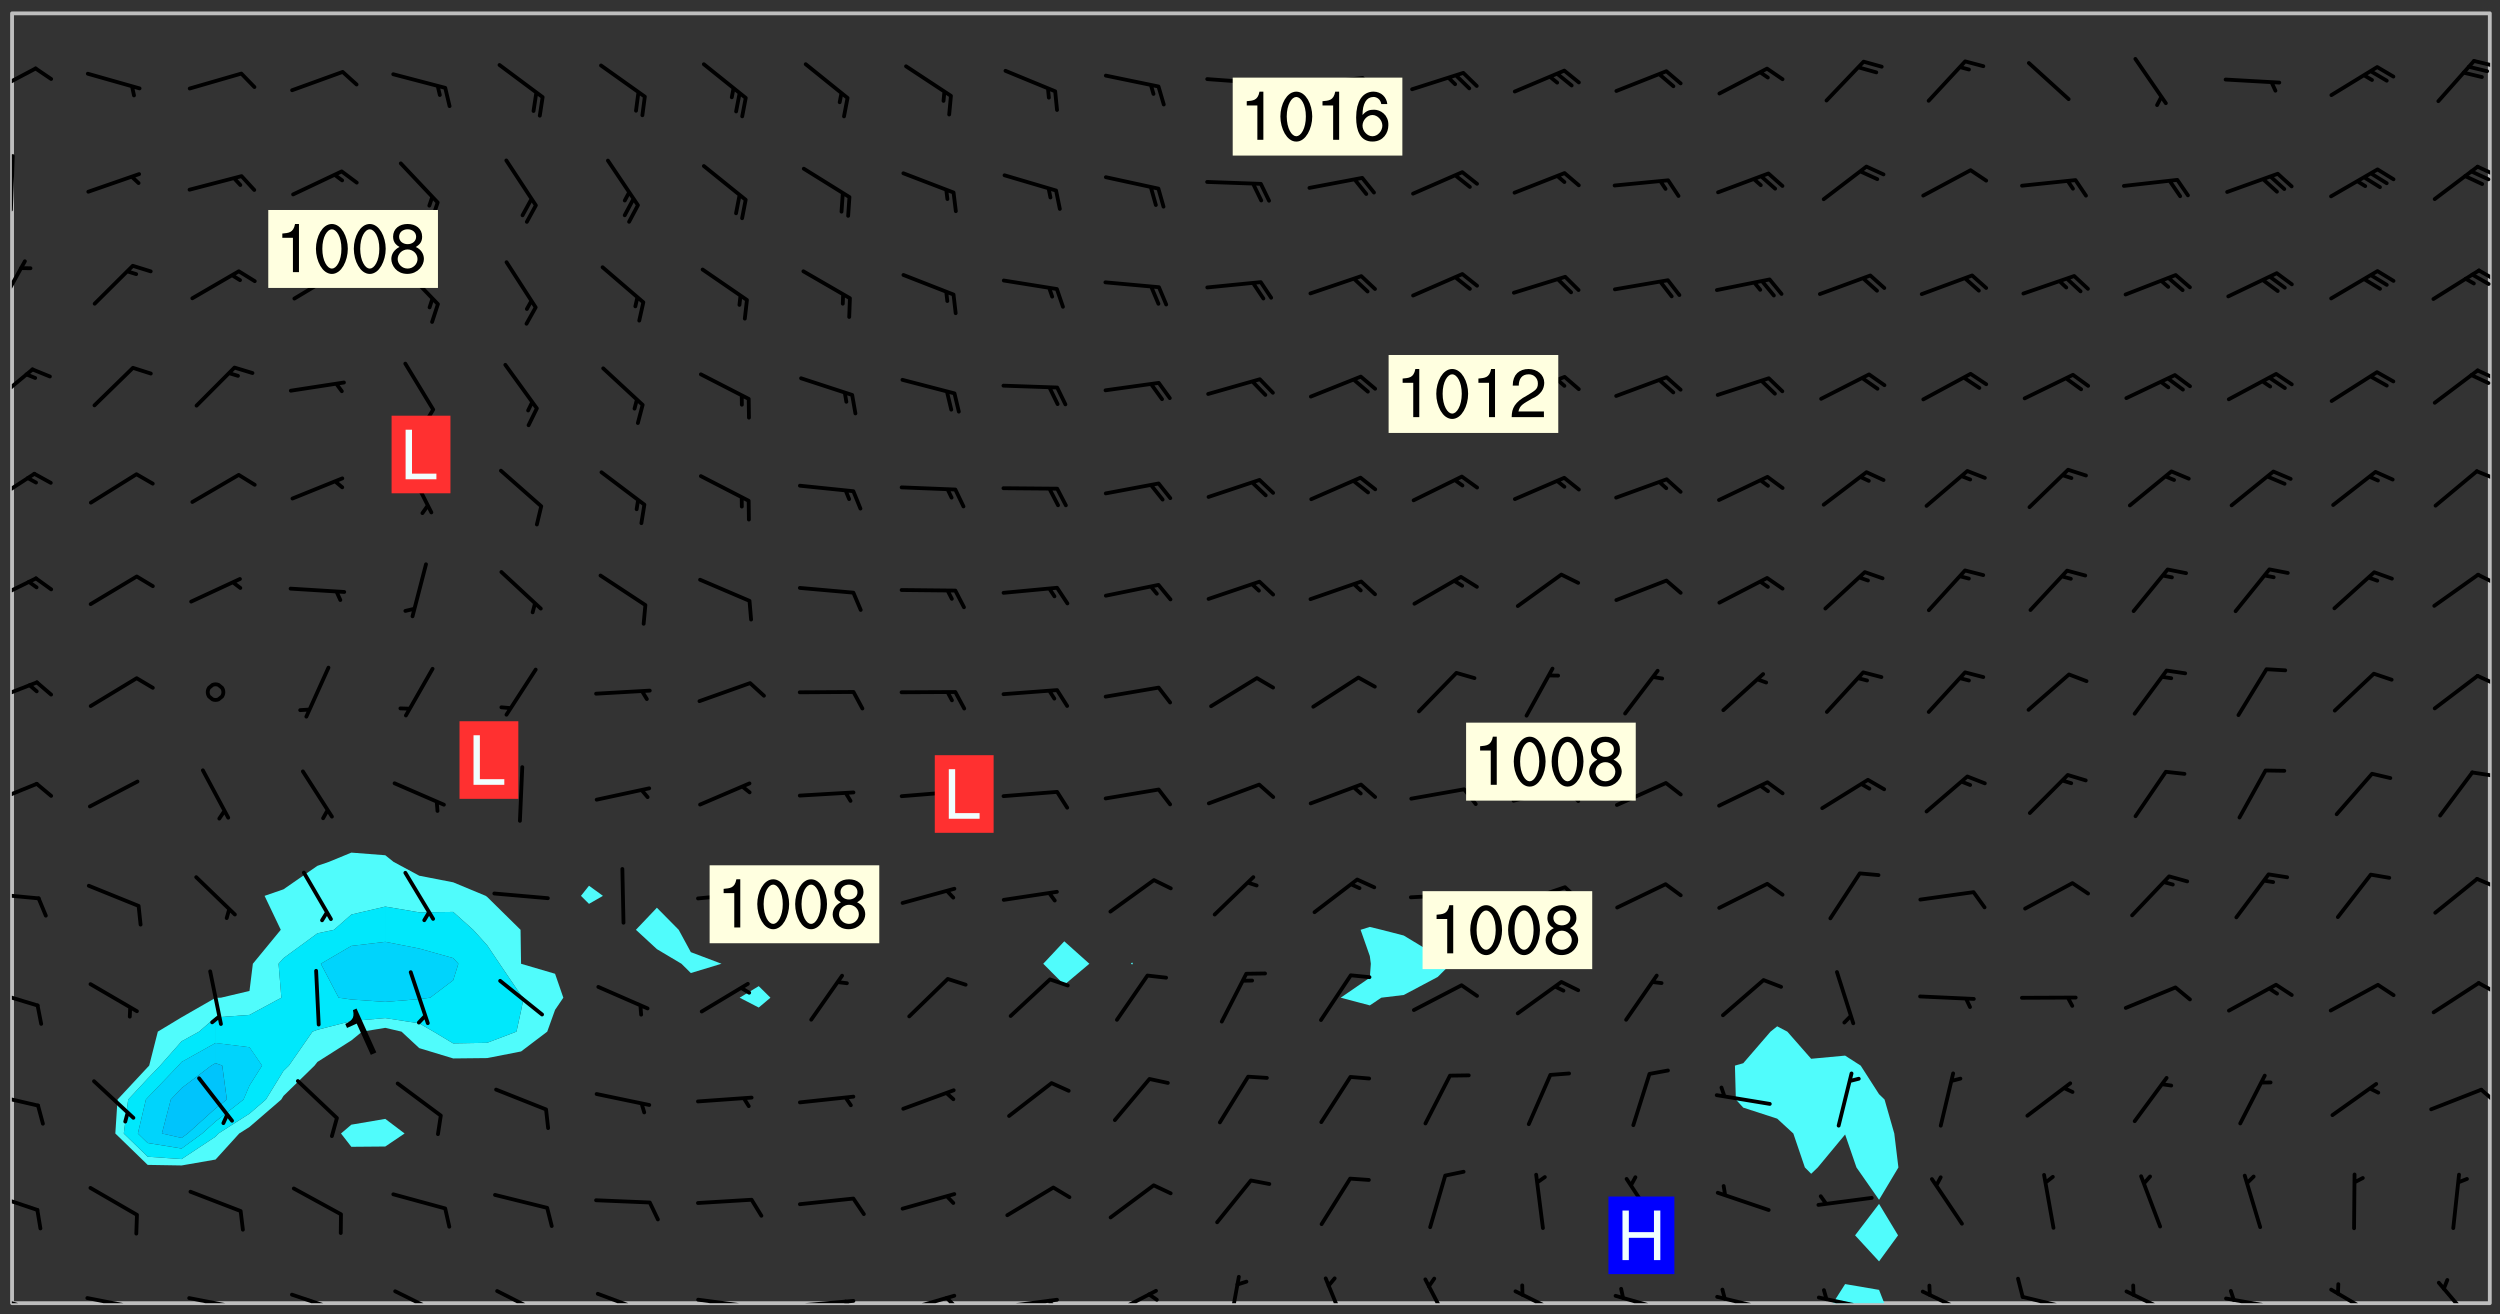 <svg xmlns="http://www.w3.org/2000/svg" role="img" xmlns:xlink="http://www.w3.org/1999/xlink" viewBox="142.45 309.95 326.84 171.84"><rect x="142.45" y="309.95" width="326.84" height="171.84" fill="#333333" stroke="none"/><defs><clipPath id="a"><path d="M144 311.672h1v168.656h-1zm0 0"/></clipPath><clipPath id="b"><path d="M144 311.672h324v168.656H144zm0 0"/></clipPath><clipPath id="c"><path d="M382 477h7v3.328h-7zm0 0"/></clipPath><clipPath id="d"><path d="M467 311.672h1v168.656h-1zm0 0"/></clipPath><clipPath id="e"><path d="M144 479h4v1.328h-4zm0 0"/></clipPath><clipPath id="f"><path d="M146 480h1v.328h-1zm0 0"/></clipPath><clipPath id="g"><path d="M153 479h9v1.328h-9zm0 0"/></clipPath><clipPath id="h"><path d="M160 480h2v.328h-2zm0 0"/></clipPath><clipPath id="i"><path d="M159 480h2v.328h-2zm0 0"/></clipPath><clipPath id="j"><path d="M166 479h9v1.328h-9zm0 0"/></clipPath><clipPath id="k"><path d="M173 480h3v.328h-3zm0 0"/></clipPath><clipPath id="l"><path d="M180 478h8v2.328h-8zm0 0"/></clipPath><clipPath id="m"><path d="M193 478h8v2.328h-8zm0 0"/></clipPath><clipPath id="n"><path d="M207 478h7v2.328h-7zm0 0"/></clipPath><clipPath id="o"><path d="M220 478h8v2.328h-8zm0 0"/></clipPath><clipPath id="p"><path d="M233 479h8v1.328h-8zm0 0"/></clipPath><clipPath id="q"><path d="M240 480h2v.328h-2zm0 0"/></clipPath><clipPath id="r"><path d="M246 479h9v1.328h-9zm0 0"/></clipPath><clipPath id="s"><path d="M252 479h2v1.328h-2zm0 0"/></clipPath><clipPath id="t"><path d="M260 479h8v1.328h-8zm0 0"/></clipPath><clipPath id="u"><path d="M265 479h3v1.328h-3zm0 0"/></clipPath><clipPath id="v"><path d="M273 479h8v1.328h-8zm0 0"/></clipPath><clipPath id="w"><path d="M279 479h2v1.328h-2zm0 0"/></clipPath><clipPath id="x"><path d="M287 478h7v2.328h-7zm0 0"/></clipPath><clipPath id="y"><path d="M292 478h2v2.328h-2zm0 0"/></clipPath><clipPath id="z"><path d="M302 476h3v4.328h-3zm0 0"/></clipPath><clipPath id="A"><path d="M315 476h4v4.328h-4zm0 0"/></clipPath><clipPath id="B"><path d="M328 476h5v4.328h-5zm0 0"/></clipPath><clipPath id="C"><path d="M340 478h8v2.328h-8zm0 0"/></clipPath><clipPath id="D"><path d="M353 479h8v1.328h-8zm0 0"/></clipPath><clipPath id="E"><path d="M366 479h9v1.328h-9zm0 0"/></clipPath><clipPath id="F"><path d="M379 479h9v1.328h-9zm0 0"/></clipPath><clipPath id="G"><path d="M380 478h2v2.328h-2zm0 0"/></clipPath><clipPath id="H"><path d="M393 478h8v2.328h-8zm0 0"/></clipPath><clipPath id="I"><path d="M406 479h8v1.328h-8zm0 0"/></clipPath><clipPath id="J"><path d="M420 478h8v2.328h-8zm0 0"/></clipPath><clipPath id="K"><path d="M433 479h8v1.328h-8zm0 0"/></clipPath><clipPath id="L"><path d="M433 478h2v2.328h-2zm0 0"/></clipPath><clipPath id="M"><path d="M446 478h8v2.328h-8zm0 0"/></clipPath><clipPath id="N"><path d="M461 477h6v3.328h-6zm0 0"/></clipPath><clipPath id="O"><path d="M144 465h4v4h-4zm0 0"/></clipPath><clipPath id="P"><path d="M144 452h4v3h-4zm0 0"/></clipPath><clipPath id="Q"><path d="M466 452h2v3h-2zm0 0"/></clipPath><clipPath id="R"><path d="M144 439h4v3h-4zm0 0"/></clipPath><clipPath id="S"><path d="M466 438h2v2h-2zm0 0"/></clipPath><clipPath id="T"><path d="M144 426h4v2h-4zm0 0"/></clipPath><clipPath id="U"><path d="M466 424h2v3h-2zm0 0"/></clipPath><clipPath id="V"><path d="M144 412h4v4h-4zm0 0"/></clipPath><clipPath id="W"><path d="M465 410h3v2h-3zm0 0"/></clipPath><clipPath id="X"><path d="M144 398h4v4h-4zm0 0"/></clipPath><clipPath id="Y"><path d="M466 398h2v2h-2zm0 0"/></clipPath><clipPath id="Z"><path d="M144 385h4v4h-4zm0 0"/></clipPath><clipPath id="aa"><path d="M466 384h2v3h-2zm0 0"/></clipPath><clipPath id="ab"><path d="M144 371h4v5h-4zm0 0"/></clipPath><clipPath id="ac"><path d="M466 371h2v2h-2zm0 0"/></clipPath><clipPath id="ad"><path d="M144 357h3v6h-3zm0 0"/></clipPath><clipPath id="ae"><path d="M466 358h2v2h-2zm0 0"/></clipPath><clipPath id="af"><path d="M465 358h3v3h-3zm0 0"/></clipPath><clipPath id="ag"><path d="M144 343h2v8h-2zm0 0"/></clipPath><clipPath id="ah"><path d="M466 345h2v2h-2zm0 0"/></clipPath><clipPath id="ai"><path d="M465 345h3v3h-3zm0 0"/></clipPath><clipPath id="aj"><path d="M144 330h1v8h-1zm0 0"/></clipPath><clipPath id="ak"><path d="M466 331h2v3h-2zm0 0"/></clipPath><clipPath id="al"><path d="M465 332h3v2h-3zm0 0"/></clipPath><clipPath id="am"><path d="M144 318h4v5h-4zm0 0"/></clipPath><clipPath id="an"><path d="M465 317h3v2h-3zm0 0"/></clipPath><g id="ao" clip-path="url(#clip1)"><path fill="#fff" fill-opacity="0" fill-rule="evenodd" d="M0 0h1000v1000H0zm0 0"/><path fill="#d3d3d3" fill-opacity="0" fill-rule="evenodd" d="M162.152 355.867l-.234.293.059.234.117.172.176.234.293.348.113.059.117-.172.059-.234.176-.176.465-.176h.699l.234.293.289.816.059.176.176.23.352.234.699.699.172.176.234.348.234.41.289.582.41.465.23.234.234.176.117.23.176.293.172 1.164v.234l.059.289.059.117.117.117.348.41.117.172.176.176.176.234.117.172.172.352.059.234.234.406.234-.059-.176.176-.059.93h-.582l-.234-.113-.348.113-.117.117-.059.293-.059.176-.117.172-.465.293-.059.234-.059.113v.645l.059.172v.41l.059.059v.406l.059.406.117.176.059.059.23.641-.059.293v.699l-.059.582v.234l-.059.23-.055.352v1.922l.055.117h.426l-.367.117-.023.352.891 1.168 1.742.539 1.34.359v.539l.09.809.535.715 1.52.27.891-.086.09 1.164.535.18 1.16-.18 2.055-.984 1.16-.363 1.879-.176 1.695-.18-.18.719-1.516.086-1.25.09-.805.27-1.074.809.27.719.535.898-.18.625-.266.809.266 1.078.625.898.805.18 1.25-.18-.266.723.098.504.055.293v.172l.059.293v.406l.176.117.352.117h.406l.293-.176.113-.117.059-.117.117-.23.059-.176.352-.465.23-.176.176-.059.176.059.059.176.117.988.055.469.059.172.117.234.176.059.816.059h.289l.117.234.059.406.059.352v1.105l.117.293.117.348.289.699.176.352.582.754.352.176.172.059.469.234.641.465.348.234.293.176.293.055.23.062.816.348.293.176.113.172.352.352.117.176.523.641v.289l.059.352v.348l.059.352.059.289.117.059.172.059h.176l.582.234.176.117.176.289.176.234.113.234.293.23.117.117v.41l.059.055.289.234.234.117.059.117.117.172.059.117.23.234.059.176.234.059.117.059-.117.113-.059.117v.117l-.117.293-.117.289v.582l.176.117.117.059.059.117.117.117.113.059.176.348.059.352.059.406v.176l-.059.176-.117.699v.172l.117.176.293.293h.406l.176.117.117.172.117.293v.234h-.527l-.23-.234h-.234l-.176.059-.059.699.059.348.117.176.176.41.117.23.289.469.176.055h.523l.234.059.758.641.059.293v.234l.059.059.23.348v.352l-.117.172v.293l.293.289.293.176.172.059.293.176.293.117.582.406.289.234.293.176.219.16.016.012.23.176.641.523.176.234.117.176.176.176.113.172v.641l.117.176.469.117.582.117.234.059.23.113.293.117.113.059.586.352.289.172.176.062.176.055.176.059.699.352.289.176.234.055.289.176.234.117.641.406.293.117.172.059.234.059.41.059.23.059.234.117.059.172-.41.176.469.059.059.293.113.234.176.055.234.059.176.059.406.117.641.234.117.172.059.234v.176l-.059.117-.059.406.234.234.117.059.348.117.641.23.176.117.289.117.176.176.234.465.582 1.105.176.176.348.176.176.117.352.117 1.047.523.234.059.465.113.293.059.465.176.758.582.234.234.348.465.176.176.289.234.816.699.293.176.289.289.293.176.293.289.695.641.176.176.293.234.289.234.469.289.641.582.348.234.234.293.348.348.352.465.934.992.348.406.117.176.234.059.113.117.645.176.23.113.234.059.293.176.23.117.934.699.406.406.234.176.406.176.234.117.816.348.348.234.234.117.293.289.23.117.758.352.352.172.23.059.293.117.234.059.871.176h.816l.469.23.172.059.875.699.465.117.293.059.176.059.23.059.469.059.348.059.352.059.406.059h.293l.172.059v.23l.176.176h.293l.348.059.352.059.699.117h.641l.465-.234.293-.176.172-.117.41-.172.289-.176.934-.465.469-.293.523-.293.465-.172.465-.176 1.051-.465.289-.117.41-.117.289-.117.527-.176 1.516-.699.582-.348.289-.059.293-.059.348-.117.875-.23.352-.117h.113l.234-.059.875-.234.234-.059h.812l.352-.059.816-.117.172-.059.352-.055.293-.059.23-.059.816-.176.176-.059h.348l.234-.059.465-.117.758-.172.234-.059h.348l.41-.117.289-.059 1.285-.059h.289l.41-.059.23-.059h.176l.875-.117h.406l.41-.117h.348l.352-.113.871-.059h1.75l1.047.289.41.117.289.117.352.117.289.117 1.051.172.289.059h.293l.293.059.172.059.41.059.172.059.117.059h.117l.117.059.352.059h.113l.41.066 1.922.395 1.926.395 1.52.449 1.695.719 2.145.805 1.605-.719 1.43-.805 1.16-1.078 1.25-.449 3.035-.719 1.875-.359 2.145-1.348 2.234-1.254 2.5-1.258 1.695-.449 1.785-.18 1.16-.27.625.539 1.34-.27.715-.988.984-1.344.445-.18.805-.359 1.875-.539 1.785-.449 1.25-.27 1.16-.09 1.699-.09 1.961-.27 1.25-.09h.539l.625-.09h.891l2.145-.18 2.41-.18 2.59-.09 1.695.18 1.609.09 1.43.359 1.16.719 1.875.988 1.16 1.527.266.715.629.09.355.898.535.539.535 1.527 1.074.359h.535l-.805.535.09 1.707.715 2.695.891.805.895.988.715 1.258 1.785.539 1.52-.18.355 1.344 1.609-.805.98-.539.27.27.316-.215.219-.145.801.449.449-.359h.355l.535-.27.539-.719.535-.27.625-.988 1.16.449.84.371 1.395.617 1.695-.18h1.605l1.785.09.18-1.707.535-1.344.805.27.492.848.402.406-.09.539v.359l.715.449.711-.27h1.43l.359.988.445 1.258.715 1.344 1.25.629 1.695.629.715-.18.18-.539.98-.09.449.359.086 1.258-.266.629-.535.18v.539l.715.984.266.539.984.988.801 1.078-.266.359-.09.898-.625 2.332-.355 2.066-.09 1.793-.18.719-.09.539v1.438l-.98 1.883-.359 1.707-.535.898-.805 1.168-.266.539 2.055 1.254.086.359-.355.539-.09-.18v.809l.09 1.438-.445.715-1.074.094-.266.715.535.898.805.719 1.16.809 1.34.27.445.359-.355.449-1.789-.09-1.25-.449-.715-.719-.625-.09-.176 3.59-.188 1.309h89.359V311.703h-55.27v49.082l.762.125 3.289.543 2.023 2.836v2.754l2.352.332 2.348.332h4.051l-1.379 4.16-2.023.707-2.023.703-.543.344-2.594 1.617-.188.117-2.023-2.078-.73-2.742-2.672-2.078-1.375-3.5-.066-.082-1.957-2.672 2.75-1.418v-49.082H294.422v91.414l.117.031.133.012.074.074.105.047.09.059.086.059.09.059.297.297.059.09.031.117.027.117.016.137-.031.117-.059.09-.059.086-.043.105-.047.102-.027.121v.145l.176.27.148.148.074.086.074.074.043.105.062.09.059.086.043.105.059.09.047.102.043.105.059.086.117.18.074.074.062.086.059.09.043.105.059.09.059.086.062.09.059.09.043.102.117.18.074.074.059.086.074.074.09.059.105.047h.148l.133-.016.133.016.102-.047.074-.074.047-.102-.016-.133v-.148l-.047-.105-.027-.117-.047-.102-.027-.121-.043-.102-.062-.09-.043-.102-.043-.105-.031-.117-.016-.133-.012-.137.086-.059.059-.086.121-.031.043.105.016.133v.117l.059.102.059.09.09.059.148.148.059.09.043.105-.012.102.086.059.105.047.086.059.09.059.074.074-.117.027-.105.047-.086.059-.074.074-.059.09-.062.086-.027.121-.047.102-.043.105-.031.117-.012.133-.016.133v.148l.027.117.047.105.043.102.059.09.074.074.09.059.074.074.09.059.059.09.043.105.047.102.117.031.133.016h.148l.117-.031.105.043.043.105.047.102.027.121L299.5 410l.027.117.031.121.027.117.105.043.102.047.133-.016.148.148.062.086.074.074.07.074.09.062.105.043.102.043.117.031.137.016.117-.031.074-.074.027-.117-.012-.133-.031-.121-.027-.117.043-.105h.117l.09.062.117.027h.148l.133.016h.148l.133.016.133-.016h.148l.133-.016.133-.012.137.012.117-.027.133-.016.191-.059-.059.176-.016.133-.027.121-.016.133-.059.086-.133.016-.105.047-.105.043-.117.031-.117.027-.266.031h-.148l-.133.016-.074.074.059.086.148.148.117.18.074.07.09.062.09.059.086.059.09.059.102.043.105.062.105.043.086.059.105.047.102.043.18.117.059.09-.043.102-.047.105.016.133.223.223.059.09.043.102.031.121.043.102.016.133.031.117.012.137.031.117.148.148.102.043.105.043.117.031.133.016.137.016h.117l.117-.031.09-.059.043-.105.047-.102.043-.105.031-.117.012-.133v-.148l-.012-.133-.016-.133-.031-.117-.043-.105-.047-.105-.043-.102-.043-.105-.016-.133.016-.133.027-.117.031-.117.027-.121.047-.102.09-.059.086-.062.074-.074.09-.059.223-.223.059-.086.074-.074.117-.18.059-.086v-.148l-.074-.074-.102-.047-.105-.043-.102-.043-.059-.09-.047-.105-.027-.117.09-.059.117-.031.102-.043.18-.117.148-.148.012-.133-.012-.105-.09-.059-.133.016h-.148l-.133.016-.133-.016-.121-.031-.086-.059-.074-.074-.059-.09-.062-.086-.117-.18-.059-.086.031-.121.086-.059.121-.031.059-.086v-.121l-.031-.117-.059-.09-.059-.086-.047-.105-.027-.117-.016-.133.059-.09.074-.074.09-.059.117-.18.074-.074.059-.086.148-.148.121-.031.133-.016.133.016.074.074.043.105.016.133-.031.117-.117.031-.133.012-.148.148-.043.105-.047.102-.027.121-.031.117v.148l.031.117.043.105.059.09.074.07.074.074.117.031.121.027.117-.027.133-.016h.117l.09.059.074.074.047.105.059.086.102.047.133.016.105.043.086.059-.012.105-.074.074-.18.117-.059.09-.09.059-.07.074-.074.074-.062.09-.027.117-.016.133.016.133-.016.133v.148l.016.133.027.117.031.121.074.074.09.059.086.059.09.059.117.031v.086l-.102.047-.09.059-.266.031-.117.027h-.148l-.105.043-.102.047-.059.09-.062.234-.012.133-.031.121-.016.133v.293l-.012.133.012.137.016.133.133.016.133.012.121.031.086.059.074.074.047.105.043.102.016.133v.445l-.016.133v.445l.031.266.027.117.016.133.031.117.086.211.031.266v.148l-.031.117-.027.117-.031.121-.027.117-.031.117-.031.121-.012.133-.016.133.09.059.117-.031.102.016.047.105-.031.266v.441l-.043.105-.047.105-.043.102-.043.105-.059.086-.031.121-.043.117-.031.117-.016.133.016.133.059.09.105.047.086.059.059.086-.012.137-.031.117-.043.102v.445l-.016.133v.148l-.031.117-.043.105-.027.117-.047.105-.043.102-.031.121-.027.117-.031.133-.031.117-.027.117-.043.105-.031.117-.031.121-.012.133-.016.133v.297l.027.117v.148l.047.398.027.117.059.09.121.031h.148l.133-.016.059.09v.117l-.059.09-.09.059-.102.043-.105.047-.09.059-.086.059-.137.016-.117-.031-.133-.016-.102.047-.062.086-.012.137-.016.133-.031.117-.027.117-.016.133-.031.121v.297l.016.133.031.117v.148l.012.133v.148l-.027.117-.047.102-.027.121-.031.117-.059.09-.074.074-.102.043-.105.047-.117.027-.121.031-.102-.047.059-.086.105-.047.027-.117.031-.117.027-.121.031-.117v-.148l.016-.133-.031-.117-.043-.105-.105.016-.074.074-.102.043-.09.062-.074.074-.043.102-.016.133-.031.117L304.25 426l-.031.117-.027.117-.031.121-.027.117-.031.117-.043.105-.09.059h-.09l-.117-.031-.031-.086.016-.137-.031-.117v-.148l-.012-.133v-.148l-.062-.234-.027-.121-.043-.102-.047-.105-.059-.086-.059-.09-.043-.105-.062-.086-.148-.148-.07-.074-.105-.047-.105-.043-.102-.043-.297-.297-.09-.074-.086-.059-.105-.043-.09-.062-.086-.059-.105-.043-.09-.059-.086-.062-.074-.07-.105-.047-.086-.059-.105-.043-.09-.062-.102-.043-.105-.043-.086-.059-.105-.047-.105-.043-.102-.047-.09-.059-.102-.043-.105-.043-.09-.062-.117-.027-.133-.016-.133.016H299.75l-.133.016-.117-.031-.09-.059-.074-.074-.09-.059-.102-.047h-.148l-.121-.027-.102-.043-.074-.074-.117-.18-.09-.059-.102-.043-.09-.062-.105-.043-.09-.059-.086-.059-.105-.047-.059-.086-.059-.09-.043-.105-.047-.102-.074-.074-.086-.059-.074-.074-.09-.059-.223-.223-.043-.105-.031-.266.105-.043h.145l.105.043.074.074.09.059.086.059.105.047.09.059.148.148.07.074.148.148.062.086.074.074.086.059.074.074.09.062.09.059.086.059.27.176.102.047.105.043.102.043.047-.074.059-.086.074-.074.07-.074.105.043.074.074.059.09.043.102.047.105.043.105.121.027.117-.027.074-.09.043-.105.059-.09.074-.074.105-.043.117-.027.133.012.09.059.148.148.059.09.043.105.047.102.043.105.043.102.105.047.105.043.133.016.086-.059.059-.09.074-.074.105-.043.117.027.105.047.102.043.105.043.102.047.18.117v.117l-.016.133.016.133.016.137.059.086.102.047.121.027.117.031h.148l.117-.031.059-.09.18-.117.059-.09.074-.074.059-.086.117-.18.18-.117.117.031.09.059.043.074-.016.133v.117l.09.059h.148l.133-.016.133-.012.266-.031.105-.043.117-.031.121-.027.074-.074.07-.074.062-.09-.016-.105-.047-.102-.102-.043-.105-.016-.117.027-.266.031h-.148l-.074-.074-.09-.059-.117-.031-.117-.027-.133-.016h-.148l-.133.016h-.297l-.105-.047-.148-.148-.043-.102-.059-.09.223-.223.086-.059.105-.043.117-.031.133-.016.133.016.137.016.102.043.133-.012.09-.062.102-.043.062-.09-.047-.102-.09-.059-.117-.031-.102-.043-.059-.09-.062-.09v-.117l.016-.133.105-.047.074-.07v-.121l-.09-.059-.031-.117.09-.059.074-.074.043-.105.059-.09.047-.102.016-.133v-.148l-.047-.105-.043-.102-.09-.059-.133-.016-.102-.043-.137-.016-.117-.031h-.445l-.133-.016-.133-.012-.133-.016-.117-.031h-.148l-.133-.016-.133-.012-.266-.031-.121-.043-.086-.059-.074-.074v-.148l.012-.133.105-.047.102-.043.133-.016h.152l.133-.016h.293l.121.031.102.043.09.059.234.062.121-.047.09-.059.102-.043.133-.016.105.043.102.047.133.012.121-.027h.145l.121-.031.117-.027.105-.047.074-.074.086-.059.148-.148.059-.086.047-.105.027-.117.016-.105-.102-.043-.09-.059-.117-.031-.105-.043-.09-.062-.074-.086-.074-.074-.102-.043-.105-.047-.102-.043-.059-.09-.047-.102-.086-.211-.062-.086-.059-.09-.074-.074-.086-.059h-.27l-.117.031-.09.059-.102.043-.133.016-.105-.016-.027-.117-.062-.09-.117-.031-.102-.043-.148-.148-.031-.117-.016-.105.074-.074.18-.117.117-.027.117-.031.137.016.102.043.105.043.102.047.105.043.117.031.133.016.117.027.133.016.105-.016.09-.059-.074-.074-.105-.043-.074-.074-.074-.09-.148-.148-.086-.059-.09-.059-.074-.074-.09-.059-.102-.047-.121-.027-.102-.047-.105-.043-.117-.031-.102-.043-.121-.031h-.148l-.117.031-.105.043-.086.062-.18.117-.086.059-.09.059-.105.047-.086.059-.105.043-.102.043-.105.047-.074.074-.059.09-.059.086-.047.105-.059.086-.074.074-.133-.012-.117-.031h-.117l-.074.074-.09.059-.074.074-.09.059-.086.059-.105.047-.102.043-.137.016-.102-.043-.148-.148-.105-.047h-.086l-.105.047-.102.043-.121.031-.117-.031-.074-.074v-.117l.031-.121.074-.07.059-.09.074-.074.117-.031.105-.043h.293l.133-.016.137-.016.102-.043.09-.059.102-.047.09-.059.133-.012.09.059.133.012.09-.059.086-.059.105-.043.09-.059.086-.062.09-.059.148-.148.059-.086.059-.09.105-.043.133-.016.117.027.121.031.059-.059.059-.09.031-.266.027-.117.105.012.133.016.102-.043.09-.059.059-.09.074-.074.059-.09.047-.102.012-.133-.012-.133-.047-.105-.148-.148-.059-.09-.059-.086-.043-.105v-.445l.016-.133v-.148l.012-.133-.059-.059-.09.059-.102-.043-.18-.117-.086-.059-.062-.09-.059-.09-.074-.074-.086-.059-.121.031-.102.012-.105.047-.086.059-.105.043-.148.148-.09.059-.086.059-.09.062-.105.043-.133.016v-.121l.105-.043.117-.031.074-.07.043-.105v-.148l-.027-.117-.148-.148-.133-.016h-.148l-.117.031-.105.043-.102.043-.09.062-.117.027-.074-.074.012-.133-.043-.102-.043-.105-.09-.059-.117.027-.121.031-.117.031-.102.043-.121.031-.102.043-.105.043-.09.059-.102.016v-.117l.016-.133-.059-.09-.074.043-.148.148-.059.09-.074.074-.047.105-.043.102-.074.074-.059.09-.074.074-.059.086-.074.074-.09.062-.074.07-.074.074-.102.016-.133.016-.105-.043v-.121l.148-.148.043-.102.059-.09.047-.102.043-.105.059-.09.031-.117.043-.102.031-.121.027-.117.047-.105.043-.102.043-.105.074-.07.09-.062.09-.059.102-.043h.297l.266-.031.105-.043-.074-.074-.117-.031-.105-.043-.09-.059-.102-.047-.09-.059-.102-.043-.105-.043-.09-.062-.086-.059-.105-.043-.102-.043-.121-.031-.117-.031-.102-.043L297.5 410.25l-.102-.043-.09-.059-.043-.105-.016-.133.102-.043.133-.016.137.016.133-.016.102-.043.059-.09.016-.105-.09-.059-.074-.074-.102-.043-.09-.059-.148-.148-.043-.105-.016-.133v-.293l-.059-.09-.09-.059-.074-.074-.043-.105-.031-.117-.059-.09-.074-.074-.117-.027-.074-.074-.09-.059-.09-.062-.086-.059-.074-.074-.059-.086-.047-.105-.086-.059-.148-.148-.195-.059-.133.016-.102.043-.074.074-.047.102-.043.105-.059.09-.059.086-.297.297-.09.059h-.086l-.062-.086-.043-.105.031-.117.059-.09.027-.117-.012-.133-.09-.062-.105.047-.117.027-.117.031-.27.176-.102.047-.117.027-.105.047-.09.059-.102.043-.059-.086-.047-.105.016-.133.047-.105.07-.074.074-.07.059-.09v-.148l-.043-.105h-.238l-.102.047-.031.117-.027.117-.031.121-.074.043-.133.016-.074-.047-.043-.102-.043-.105-.047-.102-.043-.105-.121.031-.102.043-.133.016-.117.031-.105.043-.09.059-.102.047-.121.027-.133.016-.102-.043-.059-.09-.047-.105-.043-.102-.043-.105v-.117l.059-.09.086-.059.18-.117.102-.047.105-.043.105-.059.102-.043.09-.062.102-.043.105-.059.102-.047.09-.059.105-.043.102-.043.09-.062.102-.043.137-.016.117.031.102.043.121.031.102.043.105.047.102.043.105.043.102.047.105.043.102.043.105.047.086.059.105.043.117.031.105.043.102.047.09.059.105.043.102.043.105.047.117.027.102.047.121.027h.148l.086-.059.016-.102.059-.09-.027-.117-.074-.074-.117-.18-.074-.074-.09-.074-.18-.117-.086-.059-.105-.043-.102-.047-.27-.176-.059-.09-.074-.074-.059-.09-.043-.102-.031-.117-.016-.137v-.562l-.012-.133-.016-.133-.031-.117-.016-.133-.012-.133-.031-.121-.223-.223-.059-.086-.016-.105.031-.117.133-.016v-91.414H172.992v1.453l-.059.234-.352 1.051-.172.523-.117.348-.176.41-.117.172-.234.293-.23.059h-.352l-.117.059-.23.406v.293l.117.176.23.23.117.234.641.758.293.465.176.234.23.352.234.348.641.816.176.465.172.41.117.695.176.469.117 1.398.059.465v.875l.117 1.047v4.781l-.059.465-.352 1.281-.176.523-.113.41-.352.93L172.934 336l-.234.582-.117.176-.172.348-.176.406-.352.816-.059.293-.113.293-.117.289-.059.176-.117.875-.059.406-.059.117-.059.176-.059.172-.23.527-.117.172v.234l-.117.234-.059.172-.176.586v.289l-.059.176v.293l-.059.113-.059.527v.172l-.055.234v2.621l-.176.816-.117.176-.176.234-.117.172-.113.234-.586.934-.23.289-.293.465-.176.234-.289.352-.352.699-.113.23-.176.41-.176.23-.406.527-.816.699-.293.172-.289.234-.176.117-.176.176-.523.406-.527.176-.172.176-.234.055-.641.176h-.758m12.211 31.023l-1.074.449.359.895 1.25-.715.445-.539-.98-.09"/><path fill="#d3d3d3" fill-opacity="0" fill-rule="evenodd" d="M201.508 416.598h-.895l.449.629.98.359.805-.09.445-.988-.176.09-.715-.355-.895.355m154.621 59.07l-.059-.523v-.293l.113-.293.059-.23.469-.469h.113l.117-.113.117-.059h.176l.234-.059h.348l.234.059.117.059.23.172.059.176.117.582v.293l-.117.176-.172.289-.176.176-.527.523-.23.234-.117.059h-.176l-.117-.059-.406-.293-.176-.117-.117-.059-.059-.113-.055-.117m6.641-10.957l-.059-.172v-1.109l.059-.172.176-.059.172-.059h.176l.234-.059.117.059.059.699-.059.172-.117.176-.117.059-.234.523-.113.059h-.234l-.059-.117m9.613-14.391l-.117-.176v-.699l.293-.875.117-.172.176-.352.113-.23.117-.293.352-.758.117-.23.172-.234h.176l.117-.059h.641l.117.059.234.234.172.113.352.293.117.117.113.176v.113l.117.059.117.117v.699l-.059.176v.23l-.059.176-.348 1.051-.117.23-.117.234-.117.059-.23.234-.641.289h-.875l-.41-.117-.641-.465"/><path fill="none" stroke="#bebebe" stroke-linecap="round" stroke-linejoin="round" stroke-miterlimit="10" stroke-width=".5" d="M467.957 311.695H144.027v168.625h323.93v-168.625"/><g clip-path="url(#a)"><path fill="#fff" fill-opacity="0" fill-rule="evenodd" d="M144 475.891v4.438h.004H144V311.672h.004H144v164.219"/></g><g clip-path="url(#b)"><path fill="#fff" fill-opacity="0" fill-rule="evenodd" d="M144.004 480.328V311.672h44.379v109.746l-2.938 1.211-1.5.516-4.438 3.074-2.469.852 2.117 4.438-3.648 4.438-.441 3.555-3.727.883-.711.016-4.438 2.547-3.109 1.875-1.129 4.441-.199.207-3.938 4.23-.289 4.438 4.227 4.105 4.438.074 4.438-.773 3.094-3.406 1.344-.855 4.152-3.582.289-.473 4.066-3.965.371-.477 4.438-2.816 1.406-1.148 3.031-.496v11.902l-4.438.758-1.352 1.152 1.352 1.742 4.438-.039 2.527-1.703-2.527-1.91v-11.902l2.121.496 2.32 2.156 4.438 1.348 4.438-.047 4.438-.867 3.418-2.59 1.023-2.848 1.082-1.59-1.082-3.129-4.441-1.305-.004-.004-.066-4.438-4.367-4.301-.184-.137-4.254-1.77-4.438-.863-3.359-1.809-1.082-.867-4.438-.344v-109.746h31.07V425.746l-1.051 1.324 1.051 1.047 1.824-1.047-1.824-1.324V311.672h8.875v116.949l-2.742 2.887 2.742 2.527 3.211 1.91 1.227 1.215 4.012-1.215-4.012-1.516-1.586-2.922-2.852-2.887V311.672h13.316v127.199l-2.496 1.512 2.496 1.289 1.531-1.289-1.531-1.512V311.672h39.945v121.34l-2.75 2.934 2.75 2.762 3.281-2.762-3.281-2.934V311.672h8.875v124.102l-.168.172.168.094.094-.094-.094-.172V311.672h31.07V431.129l-1.207.379 1.207 3.434.133 1.004-.133 1.82-3.809 2.617 3.809 1.008 1.508-1.008 2.93-.355 4.438-2.355 1.73-1.727-1.73-1.004-4.438-2.688-2.898-.746-1.539-.379V311.672h53.258V444.125l-.871.695-3.566 4.129-1.086.312.121 4.438.965 1.055 4.438 1.441 2.109 1.941 1.508 4.438.824.828.863-.828 3.574-4.309 1.484 4.309 2.953 4.23v.535l-3.133 4.113 3.133 3.406 2.484-3.406-2.484-4.113v-.535l2.531-4.23-.539-4.438-1.27-4.438-.723-.703-2.398-3.734-2.039-1.309-4.438.414-3.113-3.547-1.328-.695V311.672h93.203v168.656h-79.203l-.684-1.746-4.438-.758-1.594 2.504H144.004"/></g><path fill="#50fcfc" fill-rule="evenodd" d="M161.754 462.242l-4.227-4.105.289-4.438 3.938-4.23.199-.207 1.129-4.441 3.109-1.875 4.438-2.547.711-.016 3.727-.883.441-3.555 3.648-4.438-2.117-4.438 2.469-.852 4.438-3.074 1.5-.516 2.938-1.211 4.438.344v6.711l-4.438 1.039-2.27 1.996-2.168.461-4.438 3.25-.641.727.367 4.438-4.168 2.25-4.438.32-2.152 1.867-2.285 1.262-2.805 3.18-1.633 1.699-2.547 2.738-.574 4.438 3.121 3.035 4.438.312 4.438-2.934.375-.414 4.062-2.59 2.145-1.848 2.297-3.742.715-.695 3.082-4.441.641-.238 4.438-1.145 4.438-.387 4.441.688 1.867 1.082 2.57 1.539 4.438-.078 3.836-1.461.602-2.754.34-1.684-.34-.289-2.812-4.148-1.625-2.422-1.824-2.016-2.613-2.336-4.438.055-4.441-.754v-6.711l1.082.867 3.359 1.809 4.438.863 4.254 1.77.184.137 4.367 4.301.066 4.438.004.004 4.441 1.305 1.082 3.129-1.082 1.59-1.023 2.848-3.418 2.59-4.438.867-4.438.047-4.438-1.348-2.32-2.156-2.121-.496-3.031.496-1.406 1.148-4.438 2.816-.371.477-4.066 3.965-.289.473-4.152 3.582-1.344.855-3.094 3.406-4.438.773-4.438-.074"/><path fill="#00e8fc" fill-rule="evenodd" d="M161.754 461.172l-3.121-3.035.574-4.438 2.547-2.738 1.633-1.699 2.805-3.18 2.285-1.262 2.152-1.867v3.352l-4.438 2.48-.418.477-4.02 4.188-.23.25-1.051 4.438 1.281 1.246 4.438.719 2.695-1.965 1.742-1.57 3.656-2.867.781-1.832 1.645-2.605-1.645-2.398-4.438-.559v-3.352l4.438-.32 4.168-2.25-.367-4.438.641-.727 4.438-3.25 2.168-.461 2.27-1.996 4.438-1.039v4.609l-4.438.531-3.988 2.332 2.328 4.438 1.66.238 4.438.312 4.441-.363 1.426-.188 3.012-2.277.676-2.16-.676-.738-4.438-1.25-4.441-.875v-4.609l4.441.754 4.438-.055 2.613 2.336 1.824 2.016 1.625 2.422 2.812 4.148.34.289-.34 1.684-.602 2.754-3.836 1.461-4.438.078-2.57-1.539-1.867-1.082-4.441-.688-4.438.387-4.438 1.145-.641.238-3.082 4.441-.715.695-2.297 3.742-2.145 1.848-4.062 2.59-.375.414-4.438 2.934-4.438-.312"/><path fill="#00d4fc" fill-rule="evenodd" d="M161.754 459.383l-1.281-1.246 1.051-4.438.23-.25 4.02-4.188.418-.477 4.438-2.48v2.641l-.562.316-3.875 2.941-1.41 1.496-1.168 4.438 2.578.582.797-.582 3.641-3.281 1.477-1.156-.602-4.438-.875-.316v-2.641l4.438.559 1.645 2.398-1.645 2.605-.781 1.832-3.656 2.867-1.742 1.57-2.695 1.965-4.438-.719"/><path fill="#00c4fc" fill-rule="evenodd" d="M166.191 458.719l-2.578-.582 1.168-4.438 1.41-1.496 3.875-2.941.562-.316.875.316.602 4.438-1.477 1.156-3.641 3.281-.797.582"/><path fill="#00d4fc" fill-rule="evenodd" d="M186.723 440.383l-2.328-4.438 3.988-2.332 4.438-.531 4.441.875 4.438 1.25.676.738-.676 2.16-3.012 2.277-1.426.188-4.441.363-4.438-.312-1.66-.238"/><path fill="#50fcfc" fill-rule="evenodd" d="M188.383 459.879l-1.352-1.742 1.352-1.152 4.438-.758 2.527 1.91-2.527 1.703-4.438.039m31.07-31.762l-1.051-1.047 1.051-1.324 1.824 1.324-1.824 1.047m8.875 5.918l-2.742-2.527 2.742-2.887 2.852 2.887 1.586 2.922 4.012 1.516-4.012 1.215-1.227-1.215-3.211-1.91m13.316 7.637l-2.496-1.289 2.496-1.512 1.531 1.512-1.531 1.289m39.945-2.965l-2.75-2.762 2.75-2.934 3.281 2.934-3.281 2.762m8.875-2.668l-.168-.094.168-.172.094.172-.094.094m31.07 5.352l-3.809-1.008 3.809-2.617.133-1.82-.133-1.004-1.207-3.434 1.207-.379 1.539.379 2.898.746 4.438 2.688 1.73 1.004-1.73 1.727-4.438 2.355-2.93.355-1.508 1.008m47.855 12.309l-.121-4.438 1.086-.312 3.566-4.129.871-.695 1.328.695 3.113 3.547 4.438-.414 2.039 1.309 2.398 3.734.723.703 1.27 4.438.539 4.438-2.531 4.23-2.953-4.23-1.484-4.309-3.574 4.309-.863.828-.824-.828-1.508-4.438-2.109-1.941-4.438-1.441-.965-1.055"/><g clip-path="url(#c)"><path fill="#50fcfc" fill-rule="evenodd" d="M382.078 480.328l1.594-2.504 4.438.758.684 1.746h-6.715"/></g><path fill="#50fcfc" fill-rule="evenodd" d="M388.109 474.859l-3.133-3.406 3.133-4.113 2.484 4.113-2.484 3.406"/><g clip-path="url(#d)"><path fill="#fff" fill-opacity="0" fill-rule="evenodd" d="M467.996 480.328H468V311.672h-.004H468v168.656h-.004"/></g><path fill="#fff" fill-opacity="0" fill-rule="evenodd" d="M188.75 450.855l5.324-2.402-4.098-9.078-5.324 2.402 4.098 9.078"/><path fill-rule="evenodd" d="M188.594 442.008l.465-.207 2.59 5.738-.719.32-1.844-4.09-1.266.57-.23-.508.484-.289.207-.152.172-.176.129-.211.07-.266.008-.324-.066-.406"/><g clip-path="url(#e)"><path fill="none" stroke="#000" stroke-linecap="round" stroke-linejoin="round" stroke-miterlimit="10" stroke-width=".5" d="M147.359 481.355l-6.719-2.051"/></g><g clip-path="url(#f)"><path fill="none" stroke="#000" stroke-linecap="round" stroke-linejoin="round" stroke-miterlimit="10" stroke-width=".5" d="M146.383 481.055l.234 1.207"/></g><g clip-path="url(#g)"><path fill="none" stroke="#000" stroke-linecap="round" stroke-linejoin="round" stroke-miterlimit="10" stroke-width=".5" d="M160.762 481.004l-6.895-1.352"/></g><g clip-path="url(#h)"><path fill="none" stroke="#000" stroke-linecap="round" stroke-linejoin="round" stroke-miterlimit="10" stroke-width=".5" d="M160.762 481.004l.715 2.348"/></g><g clip-path="url(#i)"><path fill="none" stroke="#000" stroke-linecap="round" stroke-linejoin="round" stroke-miterlimit="10" stroke-width=".5" d="M159.758 480.809l.359 1.172"/></g><g clip-path="url(#j)"><path fill="none" stroke="#000" stroke-linecap="round" stroke-linejoin="round" stroke-miterlimit="10" stroke-width=".5" d="M174.078 481.004l-6.895-1.348"/></g><g clip-path="url(#k)"><path fill="none" stroke="#000" stroke-linecap="round" stroke-linejoin="round" stroke-miterlimit="10" stroke-width=".5" d="M174.078 481.004l.715 2.344"/></g><g clip-path="url(#l)"><path fill="none" stroke="#000" stroke-linecap="round" stroke-linejoin="round" stroke-miterlimit="10" stroke-width=".5" d="M187.273 481.453l-6.656-2.246"/></g><g clip-path="url(#m)"><path fill="none" stroke="#000" stroke-linecap="round" stroke-linejoin="round" stroke-miterlimit="10" stroke-width=".5" d="M200.406 481.891l-6.293-3.125"/></g><g clip-path="url(#n)"><path fill="none" stroke="#000" stroke-linecap="round" stroke-linejoin="round" stroke-miterlimit="10" stroke-width=".5" d="M213.707 481.926l-6.262-3.191"/></g><g clip-path="url(#o)"><path fill="none" stroke="#000" stroke-linecap="round" stroke-linejoin="round" stroke-miterlimit="10" stroke-width=".5" d="M227.18 481.562l-6.578-2.465"/></g><g clip-path="url(#p)"><path fill="none" stroke="#000" stroke-linecap="round" stroke-linejoin="round" stroke-miterlimit="10" stroke-width=".5" d="M240.688 480.789l-6.965-.922"/></g><g clip-path="url(#q)"><path fill="none" stroke="#000" stroke-linecap="round" stroke-linejoin="round" stroke-miterlimit="10" stroke-width=".5" d="M240.688 480.789l.859 2.301"/></g><g clip-path="url(#r)"><path fill="none" stroke="#000" stroke-linecap="round" stroke-linejoin="round" stroke-miterlimit="10" stroke-width=".5" d="M254.02 480.023l-7 .609"/></g><g clip-path="url(#s)"><path fill="none" stroke="#000" stroke-linecap="round" stroke-linejoin="round" stroke-miterlimit="10" stroke-width=".5" d="M253.004 480.113l.664 1.027"/></g><g clip-path="url(#t)"><path fill="none" stroke="#000" stroke-linecap="round" stroke-linejoin="round" stroke-miterlimit="10" stroke-width=".5" d="M267.211 479.348l-6.75 1.961"/></g><g clip-path="url(#u)"><path fill="none" stroke="#000" stroke-linecap="round" stroke-linejoin="round" stroke-miterlimit="10" stroke-width=".5" d="M266.227 479.633l.855.879"/></g><g clip-path="url(#v)"><path fill="none" stroke="#000" stroke-linecap="round" stroke-linejoin="round" stroke-miterlimit="10" stroke-width=".5" d="M280.637 479.875l-6.969.906"/></g><g clip-path="url(#w)"><path fill="none" stroke="#000" stroke-linecap="round" stroke-linejoin="round" stroke-miterlimit="10" stroke-width=".5" d="M279.621 480.008l.711 1"/></g><g clip-path="url(#x)"><path fill="none" stroke="#000" stroke-linecap="round" stroke-linejoin="round" stroke-miterlimit="10" stroke-width=".5" d="M293.582 478.707l-6.234 3.242"/></g><g clip-path="url(#y)"><path fill="none" stroke="#000" stroke-linecap="round" stroke-linejoin="round" stroke-miterlimit="10" stroke-width=".5" d="M292.676 479.18l1.012.695"/></g><g clip-path="url(#z)"><path fill="none" stroke="#000" stroke-linecap="round" stroke-linejoin="round" stroke-miterlimit="10" stroke-width=".5" d="M304.414 476.875l-1.27 6.91"/></g><path fill="none" stroke="#000" stroke-linecap="round" stroke-linejoin="round" stroke-miterlimit="10" stroke-width=".5" d="M304.23 477.879l1.172-.371"/><g clip-path="url(#A)"><path fill="none" stroke="#000" stroke-linecap="round" stroke-linejoin="round" stroke-miterlimit="10" stroke-width=".5" d="M315.766 477.078l2.66 6.504"/></g><path fill="none" stroke="#000" stroke-linecap="round" stroke-linejoin="round" stroke-miterlimit="10" stroke-width=".5" d="M316.152 478.023l.785-.945"/><g clip-path="url(#B)"><path fill="none" stroke="#000" stroke-linecap="round" stroke-linejoin="round" stroke-miterlimit="10" stroke-width=".5" d="M328.793 477.211l3.238 6.234"/></g><path fill="none" stroke="#000" stroke-linecap="round" stroke-linejoin="round" stroke-miterlimit="10" stroke-width=".5" d="M329.262 478.117l.695-1.008"/><g clip-path="url(#C)"><path fill="none" stroke="#000" stroke-linecap="round" stroke-linejoin="round" stroke-miterlimit="10" stroke-width=".5" d="M340.578 478.77l6.297 3.121"/></g><path fill="none" stroke="#000" stroke-linecap="round" stroke-linejoin="round" stroke-miterlimit="10" stroke-width=".5" d="M341.492 479.223l-.031-1.227"/><g clip-path="url(#D)"><path fill="none" stroke="#000" stroke-linecap="round" stroke-linejoin="round" stroke-miterlimit="10" stroke-width=".5" d="M353.664 479.363l6.754 1.93"/></g><path fill="none" stroke="#000" stroke-linecap="round" stroke-linejoin="round" stroke-miterlimit="10" stroke-width=".5" d="M354.645 479.645l-.254-1.199"/><g clip-path="url(#E)"><path fill="none" stroke="#000" stroke-linecap="round" stroke-linejoin="round" stroke-miterlimit="10" stroke-width=".5" d="M366.945 479.492l6.824 1.672"/></g><path fill="none" stroke="#000" stroke-linecap="round" stroke-linejoin="round" stroke-miterlimit="10" stroke-width=".5" d="M367.938 479.738l-.305-1.191"/><g clip-path="url(#F)"><path fill="none" stroke="#000" stroke-linecap="round" stroke-linejoin="round" stroke-miterlimit="10" stroke-width=".5" d="M380.238 479.582l6.867 1.492"/></g><g clip-path="url(#G)"><path fill="none" stroke="#000" stroke-linecap="round" stroke-linejoin="round" stroke-miterlimit="10" stroke-width=".5" d="M381.238 479.801l-.336-1.184"/></g><g clip-path="url(#H)"><path fill="none" stroke="#000" stroke-linecap="round" stroke-linejoin="round" stroke-miterlimit="10" stroke-width=".5" d="M393.82 478.805l6.332 3.047"/></g><path fill="none" stroke="#000" stroke-linecap="round" stroke-linejoin="round" stroke-miterlimit="10" stroke-width=".5" d="M394.742 479.25l-.051-1.227"/><g clip-path="url(#I)"><path fill="none" stroke="#000" stroke-linecap="round" stroke-linejoin="round" stroke-miterlimit="10" stroke-width=".5" d="M406.887 479.5l6.828 1.656"/></g><path fill="none" stroke="#000" stroke-linecap="round" stroke-linejoin="round" stroke-miterlimit="10" stroke-width=".5" d="M406.887 479.5l-.609-2.379"/><g clip-path="url(#J)"><path fill="none" stroke="#000" stroke-linecap="round" stroke-linejoin="round" stroke-miterlimit="10" stroke-width=".5" d="M420.461 478.785l6.312 3.086"/></g><path fill="none" stroke="#000" stroke-linecap="round" stroke-linejoin="round" stroke-miterlimit="10" stroke-width=".5" d="M421.379 479.234l-.043-1.227"/><g clip-path="url(#K)"><path fill="none" stroke="#000" stroke-linecap="round" stroke-linejoin="round" stroke-miterlimit="10" stroke-width=".5" d="M433.473 479.711l6.918 1.234"/></g><g clip-path="url(#L)"><path fill="none" stroke="#000" stroke-linecap="round" stroke-linejoin="round" stroke-miterlimit="10" stroke-width=".5" d="M434.48 479.891l-.379-1.168"/></g><g clip-path="url(#M)"><path fill="none" stroke="#000" stroke-linecap="round" stroke-linejoin="round" stroke-miterlimit="10" stroke-width=".5" d="M447.219 478.547l6.055 3.566"/></g><path fill="none" stroke="#000" stroke-linecap="round" stroke-linejoin="round" stroke-miterlimit="10" stroke-width=".5" d="M448.102 479.066l.051-1.227"/><g clip-path="url(#N)"><path fill="none" stroke="#000" stroke-linecap="round" stroke-linejoin="round" stroke-miterlimit="10" stroke-width=".5" d="M461.289 477.648l4.547 5.359"/></g><path fill="none" stroke="#000" stroke-linecap="round" stroke-linejoin="round" stroke-miterlimit="10" stroke-width=".5" d="M461.949 478.43l.453-1.141"/><g clip-path="url(#O)"><path fill="none" stroke="#000" stroke-linecap="round" stroke-linejoin="round" stroke-miterlimit="10" stroke-width=".5" d="M147.332 468.133l-6.664-2.238"/></g><path fill="none" stroke="#000" stroke-linecap="round" stroke-linejoin="round" stroke-miterlimit="10" stroke-width=".5" d="M147.332 468.133l.402 2.418m12.621-1.777l-6.082-3.52m6.082 3.52l-.086 2.453m13.641-2.949l-6.559-2.527m6.559 2.527l.293 2.438m12.824-2.016l-6.164-3.371m6.164 3.371L187 471.152m13.652-3.215l-6.781-1.848m6.781 1.848l.539 2.391m12.793-2.469l-6.82-1.691m6.82 1.691l.598 2.379m12.82-3.078l-7.023-.293m7.023.293l1.059 2.215m12.25-2.574l-7.012.426m7.012-.426l1.281 2.094m12.023-2.25l-6.988.738m6.988-.738l1.371 2.031m11.828-2.617l-6.762 1.91m5.781-1.633l.848.887m13.078-2.02l-6.02 3.621m6.02-3.621l2.105 1.262m11.016-1.551l-5.633 4.199m5.633-4.199l2.219 1.047m10.488-1.68l-4.414 5.465m4.414-5.465l2.41.461m10.566-.703l-3.734 5.949m3.734-5.949l2.445.172m9.984-.57l-1.969 6.746m1.969-6.746l2.402-.5m9.488.387l.883 6.973m-.754-5.957l1.004-.707m10.691.242l3.863 5.871m-3.301-5.016l.586-1.078m10.77 2.031l6.656 2.254m-5.688-1.926l-.199-1.211m12.391 2.469l6.969-.918m-5.953.785l-.715-1m14.535-2.242l3.926 5.832m-3.352-4.984l.574-1.082m13.516-.309l1.23 6.918m-1.051-5.91l.965-.758m11.543-.078l2.484 6.574m-2.125-5.617l.809-.922m12.379-.113l2.02 6.73m-1.727-5.75l.871-.863m13.191-.266l-.062 7.027m.055-6.004l1.086-.566m12.582-.438l-.754 6.988m.645-5.973l1.141-.453"/><g clip-path="url(#P)"><path fill="none" stroke="#000" stroke-linecap="round" stroke-linejoin="round" stroke-miterlimit="10" stroke-width=".5" d="M147.422 454.488l-6.844-1.578"/></g><path fill="none" stroke="#000" stroke-linecap="round" stroke-linejoin="round" stroke-miterlimit="10" stroke-width=".5" d="M147.422 454.488l.637 2.371m11.828-.77l-5.145-4.785m4.398 4.09l-.316 1.188m13.961-.109l-4.309-5.551m3.68 4.746l-.5 1.117m14.84-.668l-5.102-4.836m5.102 4.836l-.656 2.363m14.238-2.684l-5.637-4.195m5.637 4.195l-.371 2.426m14.133-3.227l-6.531-2.594m6.531 2.594l.27 2.438m13.223-3.02l-6.883-1.434m5.879 1.227l.344 1.176m14.039-1.934l-7.012.5m5.992-.426l.648 1.039m13.676-1.238l-6.988.75m5.969-.641l.691 1.016m13.445-1.961l-6.594 2.422m5.637-2.07l.914.82m12.84-2.109l-5.559 4.297m5.559-4.297l2.238 1.008m10.562-1.547l-4.527 5.375m4.527-5.375l2.398.516m10.5-.816l-3.699 5.977m3.699-5.977l2.449.16M319 450.746l-3.809 5.906M319 450.746l2.445.203m10.57-.375l-3.211 6.25m3.211-6.25l2.453-.035m10.668-.059l-2.82 6.438m2.82-6.438l2.445-.188m10.516.055l-2.113 6.703m2.113-6.703l2.414-.445m6.379 3.223l6.934 1.145m-5.926-.977l-.391-1.164m17.004-1.84l-1.684 6.82m1.441-5.828l1.188-.301m12.34-.699l-1.621 6.836m1.383-5.844l1.188-.309m14.359.613L407.5 455.816m4.789-3.621l1.113.516m12.301-1.84l-4.172 5.656m3.562-4.832l1.215.176m12.227-1.297l-3.207 6.25m2.742-5.344l1.227-.016m13.812.195l-5.727 4.078m4.895-3.484l1.098.547m13.461-.383l-6.547 2.559"/><g clip-path="url(#Q)"><path fill="none" stroke="#000" stroke-linecap="round" stroke-linejoin="round" stroke-miterlimit="10" stroke-width=".5" d="M466.836 452.418l1.859 1.602"/></g><g clip-path="url(#R)"><path fill="none" stroke="#000" stroke-linecap="round" stroke-linejoin="round" stroke-miterlimit="10" stroke-width=".5" d="M147.363 441.402l-6.727-2.035"/></g><path fill="none" stroke="#000" stroke-linecap="round" stroke-linejoin="round" stroke-miterlimit="10" stroke-width=".5" d="M147.363 441.402l.473 2.406m12.516-1.656l-6.07-3.539m5.188 3.023l-.051 1.227m11.914.961l-1.406-6.883m1.203 5.883l-.945.781m13.93.289l-.336-7.02m14.598 6.84l-2.23-6.664m1.906 5.695l-.844.891m16.109-1.055l-5.48-4.398m19.273 3.605l-6.438-2.812m5.5 2.402l.098 1.223m13.949-4.027l-6.027 3.617m5.148-3.09l1.055.633m12.145-2.227l-4.035 5.754m3.445-4.918l1.219.148m13.188-.559l-5.039 4.898m5.039-4.898l2.336.754m11.031-.695l-5.145 4.785m5.145-4.785l2.32.801m10.418-1.301l-3.988 5.785m3.988-5.785l2.438.277m10.484-.512l-3.203 6.254m3.203-6.254l2.453-.039m-2.918.949l1.227-.02m12.898-.688l-3.895 5.848m3.895-5.848l2.445.242m12.039 1.059l-6.234 3.242m6.234-3.242l2.023 1.391m11.027-1.824l-5.703 4.109m5.703-4.109l2.199 1.086m-3.031-.488l1.102.543m12.195-1.973l-4 5.777m3.418-4.938l1.215.141m13.336-.395l-5.312 4.602m5.312-4.602l2.289.887m9.438 4.762l-2.133-6.695m1.824 5.723l-.859.879m16.926-3.09l-7.02-.324m6 .277L400 441.605m13.816-1.238l-7.027.031m6.004-.023l.578 1.078m13.492-2.41l-6.496 2.68m6.496-2.68l1.891 1.566m11.258-1.918l-6.16 3.383m6.16-3.383l2.051 1.344m-2.949-.852l1.027.672m13.191-1.152l-6.172 3.359m6.172-3.359l2.047 1.352m11.129-1.586l-5.895 3.828"/><g clip-path="url(#S)"><path fill="none" stroke="#000" stroke-linecap="round" stroke-linejoin="round" stroke-miterlimit="10" stroke-width=".5" d="M466.508 438.469l2.148 1.191"/></g><g clip-path="url(#T)"><path fill="none" stroke="#000" stroke-linecap="round" stroke-linejoin="round" stroke-miterlimit="10" stroke-width=".5" d="M147.5 427.398l-7-.66"/></g><path fill="none" stroke="#000" stroke-linecap="round" stroke-linejoin="round" stroke-miterlimit="10" stroke-width=".5" d="M147.5 427.398l.941 2.262m12.129-1.273L154.059 425.75m6.512 2.637l.258 2.441m12.328-1.32l-5.055-4.879m4.32 4.172l-.336 1.176m13.629.129l-3.539-6.074m3.023 5.188l-.645 1.047m14.52-.188l-3.629-6.02m3.102 5.145l-.629 1.051m16.156-2.879l-7-.613m16.742-3.207l.148 7.027m16.738-3.852l-6.996.676m5.977-.578l.68 1.023m13.652-1.148l-6.988.73m5.973-.625l.684 1.02m13.539-1.688L260.449 428m5.789-1.59l.84.891m13.547-.758l-6.949 1.051m5.938-.898l.73.984m12.969-2.672l-5.695 4.121m5.695-4.121l2.203 1.082m10.789-1.465l-5.051 4.887m4.316-4.176l1.168.379m13.148-.781l-5.582 4.27m5.582-4.27l2.23 1.02m-3.043-.398l1.117.508m13.727.816l-7.016.379m7.016-.379l1.27 2.102m-2.289-2.047l.633 1.051m13.523-2.047l-6.656 2.262m6.656-2.262l1.785 1.684m11.367-2.078l-6.332 3.051m6.332-3.051l1.977 1.453m11.316-1.5l-6.285 3.145m6.285-3.145l1.996 1.422m10.098-2.789l-3.848 5.879m3.848-5.879l2.445.223m12.426 2.23l-6.957.973m6.957-.973l1.441 1.988m11.488-3.168l-6.188 3.332m6.188-3.332l2.043 1.363m10.598-2.246l-4.84 5.098m4.84-5.098l2.363.656m-3.066.086l1.184.328m12.523-1.332l-4.215 5.621m4.215-5.621l2.426.379m-3.039.438l1.211.191m12.762-.973l-4.305 5.551m4.305-5.551l2.418.414m11.477.152l-5.465 4.418"/><g clip-path="url(#U)"><path fill="none" stroke="#000" stroke-linecap="round" stroke-linejoin="round" stroke-miterlimit="10" stroke-width=".5" d="M466.293 424.859l2.258.961"/></g><g clip-path="url(#V)"><path fill="none" stroke="#000" stroke-linecap="round" stroke-linejoin="round" stroke-miterlimit="10" stroke-width=".5" d="M147.254 412.426l-6.508 2.652"/></g><path fill="none" stroke="#000" stroke-linecap="round" stroke-linejoin="round" stroke-miterlimit="10" stroke-width=".5" d="M147.254 412.426L149.137 414m11.289-1.875l-6.223 3.258m18.086 1.469l-3.316-6.195m2.832 5.293l-.684 1.02m14.723-.258l-3.797-5.914m3.242 5.055l-.598 1.07m15.793-1.77l-6.449-2.797m5.512 2.391l.098 1.223m10.777 1.293l.309-7.02m16.594 2.77l-6.867 1.484m5.867-1.27l.793.938m13.316-1.793l-6.457 2.766m5.52-2.363l.957.766m13.574.008l-7.016.414m5.996-.355l.637 1.047m13.691-1.184l-7.004.57m7.004-.57l1.324 2.066m11.992-2.059l-7.004.555m7.004-.555l1.32 2.066m11.957-2.375L287 414.336m6.93-1.168l1.496 1.945m11.648-2.586l-6.586 2.453m6.586-2.453l1.836 1.629m11.477-1.633l-6.582 2.461m6.582-2.461l1.84 1.625m-2.797-1.27l.918.812m13.523-.551l-6.918 1.227m6.918-1.227l1.512 1.934m11.746-2.203l-6.805 1.766m6.805-1.766l1.656 1.809m11.461-2.363l-6.41 2.875m6.41-2.875l1.938 1.504m11.336-1.598l-6.324 3.062m6.324-3.062l1.98 1.445m-2.902-1l.992.723m13.066-1.488l-5.973 3.703m5.973-3.703l2.121 1.234m-2.988-.695l1.059.617m12.805-1.594l-5.332 4.578m5.332-4.578l2.285.895m-3.062-.23l1.145.449m12.762-1.312l-4.961 4.977m4.961-4.977l2.348.711m-3.07.012l1.176.355m12.363-1.492l-3.961 5.805m3.961-5.805l2.438.27m10.602-.441l-3.41 6.148m3.41-6.148l2.453.043m11.469.387l-4.625 5.289m4.625-5.289l2.391.559m10.715-.73l-4.203 5.633"/><g clip-path="url(#W)"><path fill="none" stroke="#000" stroke-linecap="round" stroke-linejoin="round" stroke-miterlimit="10" stroke-width=".5" d="M465.664 410.938l2.422.371"/></g><g clip-path="url(#X)"><path fill="none" stroke="#000" stroke-linecap="round" stroke-linejoin="round" stroke-miterlimit="10" stroke-width=".5" d="M147.273 399.16l-6.547 2.559"/></g><path fill="none" stroke="#000" stroke-linecap="round" stroke-linejoin="round" stroke-miterlimit="10" stroke-width=".5" d="M147.273 399.16l1.859 1.598m-2.812-1.227l.93.801m13.07-1.715l-6.012 3.641m6.012-3.641l2.109 1.254m9.223.566l-.02-.199-.059-.191-.094-.176-.461-.379-.191-.055-.199-.023-.199.023-.191.055-.457.379-.094.176-.059.191-.02.199.02.199.059.191.094.18.457.375.191.059.199.02.199-.02.191-.059.461-.375.094-.18.059-.191.02-.199M182.5 403.641l2.891-6.406m-2.469 5.477l-1.227.078m13.82.699l3.488-6.102m-2.98 5.215l-1.227-.039m13.867.824l3.82-5.898m-3.266 5.039L208 402.422m19.398-2.184l-7.016.402m5.996-.344l.637 1.047m13.5-2.086l-6.621 2.359m6.621-2.359l1.812 1.652m11.707-.492l-7.027.043m7.027-.043l1.164 2.16m12.148-2.156l-7.027.035m7.027-.035l1.164 2.16m-2.184-2.156l.578 1.082m13.746-1.336l-7.004.531m7.004-.531l1.316 2.074m-2.336-1.996l.66 1.035m13.637-1.438l-6.926 1.18m6.926-1.18l1.5 1.945m11.348-3.191l-5.992 3.676m5.992-3.676l2.113 1.242m11.156-1.312l-5.902 3.816m5.902-3.816l2.145 1.191m10.668-1.801l-4.898 5.035m4.898-5.035l2.359.684m10.203-1.242l-3.395 6.152m2.902-5.258l1.227.02m13.012-.633l-4.254 5.59m3.637-4.777l1.211.199m13.199-.578l-5.207 4.719m4.449-4.031l1.152.414m12.691-1.328l-4.754 5.176m4.754-5.176l2.375.617m-3.066.137l1.188.309m12.82-1.062l-4.754 5.176m4.754-5.176l2.375.617m-3.066.137l1.188.309m13.086-.789l-5.289 4.625m5.289-4.625l2.293.875m10.469-1.387l-4.18 5.648m4.18-5.648l2.426.363m-3.035.461l1.215.18m12.453-1.176l-3.668 5.996m3.668-5.996l2.449.145m11.586.441l-5.109 4.824m5.109-4.824l2.324.785m11.234-.5l-5.598 4.25"/><g clip-path="url(#Y)"><path fill="none" stroke="#000" stroke-linecap="round" stroke-linejoin="round" stroke-miterlimit="10" stroke-width=".5" d="M466.359 398.312l2.227 1.031"/></g><g clip-path="url(#Z)"><path fill="none" stroke="#000" stroke-linecap="round" stroke-linejoin="round" stroke-miterlimit="10" stroke-width=".5" d="M147.152 385.566l-6.305 3.113"/></g><path fill="none" stroke="#000" stroke-linecap="round" stroke-linejoin="round" stroke-miterlimit="10" stroke-width=".5" d="M147.152 385.566L149.141 387m-2.906-.98l.996.719m13.098-1.422l-6.027 3.613m6.027-3.613l2.102 1.266m11.387-.938l-6.375 2.957m5.449-2.527l.977.742m13.586.523l-7.016-.434m5.996.371l.508 1.117m9.438 2.129l1.762-6.801m-1.504 5.812l-1.191.285m17.703-.305L208 384.73m4.398 4.09l-.312 1.184m14.738-.949l-5.867-3.863m5.867 3.863l-.227 2.445m13.84-2.996l-6.461-2.762m6.461 2.762l.207 2.445m13.375-3.516l-7-.621m7 .621l.957 2.258m12.371-2.531l-7.023-.074m7.023.074l1.129 2.18m-2.148-2.191l.562 1.09m13.758-1.445l-6.996.66m6.996-.66L282 388.84m-2.371-1.949l.676 1.023m13.602-1.496l-6.883 1.41m6.883-1.41l1.566 1.895m-2.566-1.688l.781.945m13.422-1.574l-6.656 2.254m6.656-2.254l1.785 1.684m-2.754-1.355l.895.844m13.379-1.195l-6.637 2.305m6.637-2.305l1.801 1.668m-2.766-1.336l.898.836m13.105-1.773l-6.086 3.512m6.086-3.512l2.082 1.301m-2.965-.789l1.039.648m12.965-1.461l-5.695 4.113m5.695-4.113l2.203 1.082m11.539-.301l-6.551 2.551m6.551-2.551l1.859 1.602m11.301-1.941l-6.242 3.23m6.242-3.23l2.02 1.395m-2.926-.922l1.008.695m12.676-1.934l-5.164 4.762m5.164-4.762l2.316.809m-3.066-.117l1.156.406m12.691-1.316l-4.73 5.199m4.73-5.199l2.379.609m-3.066.148l1.188.305m12.844-1.035l-4.789 5.145m4.789-5.145l2.371.637M412 385.301l1.184.316m12.656-1.215l-4.449 5.441m4.449-5.441l2.406.48m-3.051.312l1.203.238m12.742-1.043l-4.418 5.465m4.418-5.465l2.406.465m-3.051.328l1.207.234m13.148-.652l-5.211 4.715m5.211-4.715l2.309.836m-3.066-.148l1.152.414m13.18-.777l-5.73 4.066"/><g clip-path="url(#aa)"><path fill="none" stroke="#000" stroke-linecap="round" stroke-linejoin="round" stroke-miterlimit="10" stroke-width=".5" d="M466.426 385.09l2.195 1.102"/></g><g clip-path="url(#ab)"><path fill="none" stroke="#000" stroke-linecap="round" stroke-linejoin="round" stroke-miterlimit="10" stroke-width=".5" d="M146.941 371.891l-5.883 3.836"/></g><path fill="none" stroke="#000" stroke-linecap="round" stroke-linejoin="round" stroke-miterlimit="10" stroke-width=".5" d="M146.941 371.891l2.148 1.184m-3.004-.625l1.074.59m13.137-1.09l-5.965 3.715m5.965-3.715l2.125 1.23m11.242-1.145l-6.066 3.543m6.066-3.543l2.086 1.293m11.453-.836l-6.516 2.633m5.566-2.25l.941.785m11.652 3.281l-3.176-6.27m2.715 5.359l-.707 1.004m15.531-.902l-5.27-4.648m5.27 4.648l-.57 2.387m14.055-2.594l-5.609-4.234m5.609 4.234l-.391 2.422m-.426-3.039l-.195 1.215m14.645-1.105l-6.246-3.223m6.246 3.223l.031 2.457m-.941-2.926l.016 1.227m14.582-2.008l-6.988-.719m6.988.719l.926 2.273M253 374.062l.461 1.137m13.887-1.25l-7.023-.281m7.023.281l1.062 2.211m-2.086-2.254l.531 1.105m13.809-1.172l-7.027-.062m7.027.062l1.133 2.176m-2.156-2.184l1.133 2.176m13.145-2.848l-6.906 1.297m6.906-1.297l1.531 1.918m-2.535-1.73l1.531 1.918m12.668-2.57l-6.664 2.223m6.664-2.223l1.777 1.691m-2.746-1.367l1.777 1.691m12.395-2.312l-6.441 2.816m6.441-2.816l1.922 1.523m-2.859-1.113l1.922 1.523m12.262-2.074l-6.305 3.102m6.305-3.102l1.992 1.434m-2.91-.984l.996.719m13.312-1.008L340.5 375.199m6.453-2.781l1.914 1.535m-2.852-1.129l.957.766m13.371-.98l-6.605 2.398m6.605-2.398l1.824 1.641m-2.785-1.293l.91.82m13.234-1.484l-6.344 3.027m6.344-3.027L375.5 373.754m-2.895-1.02l.984.73m12.879-1.781l-5.594 4.25m5.594-4.25l2.227 1.027m-3.039-.41l1.113.516m12.887-1.289l-5.34 4.562m5.34-4.562l2.285.898m-3.062-.234l1.145.449m12.801-1.277l-5.047 4.891m5.047-4.891l2.336.754m-3.07-.043l1.168.379m13.078-.871l-5.438 4.449m5.438-4.449l2.262.949m-3.055-.301l1.133.473m12.988-1.105l-5.465 4.422m5.465-4.422l2.258.961m-3.055-.316l2.258.957m11.891-1.555l-5.539 4.328m5.539-4.328l2.242 1m-3.047-.371l1.121.5m12.93-1.215l-5.398 4.5"/><g clip-path="url(#ac)"><path fill="none" stroke="#000" stroke-linecap="round" stroke-linejoin="round" stroke-miterlimit="10" stroke-width=".5" d="M466.262 371.559l2.27.926"/></g><g clip-path="url(#ad)"><path fill="none" stroke="#000" stroke-linecap="round" stroke-linejoin="round" stroke-miterlimit="10" stroke-width=".5" d="M146.699 358.246l-5.398 4.496"/></g><path fill="none" stroke="#000" stroke-linecap="round" stroke-linejoin="round" stroke-miterlimit="10" stroke-width=".5" d="M146.699 358.246l2.273.926m-3.059-.273l1.137.465m12.781-1.324l-5.031 4.906m5.031-4.906l2.336.746m10.941-.781l-4.961 4.977m4.961-4.977l2.348.715m-3.066.012l1.172.355m13.855.871l-6.945 1.07m5.934-.914l.734.984m11.945 2.398l-3.648-6.008m3.648 6.008l-1.254 2.109m14.805-2.266l-4.121-5.691m4.121 5.691l-1.082 2.203m.48-3.031l-.539 1.102m14.973-.734l-5.156-4.773m5.156 4.773l-.625 2.375m-.125-3.07l-.312 1.188m14.926-1.273l-6.25-3.211m6.25 3.211l.035 2.453m-.945-2.918l.016 1.227m14.422-1.277l-6.68-2.18m6.68 2.18L254.285 364m-1.395-2.734l.211 1.211m14.133-1.098l-6.801-1.77m6.801 1.77l.57 2.387m-1.559-2.645l.57 2.387m13.848-2.895l-7.023-.242m7.023.242l1.074 2.203m-2.098-2.238l1.078 2.203m13.227-2.773l-6.961.969m6.961-.969l1.441 1.988m-2.453-1.848l1.438 1.988m12.789-2.605l-6.758 1.926m6.758-1.926l1.703 1.766m-2.688-1.484l1.703 1.766m12.48-2.391l-6.527 2.609m6.527-2.609l1.871 1.586m-2.82-1.207l1.871 1.586m12.277-2.223l-6.297 3.125m6.297-3.125l1.996 1.43m-2.914-.973l1 .715m13.363-.879l-6.555 2.539m6.555-2.539l1.855 1.605m-2.809-1.234l.926.801m13.359-1.125l-6.59 2.445m6.59-2.445l1.832 1.629M359.375 359.625l1.836 1.629m12.484-1.852l-6.68 2.18m6.68-2.18l1.77 1.703m-2.738-1.383l1.766 1.699m12.312-2.523l-6.266 3.188m6.266-3.188l2.008 1.41m-2.922-.945l2.012 1.41m12.176-1.949l-6.184 3.34m6.184-3.34l2.043 1.359m-2.941-.875l2.043 1.359m12.238-1.715l-6.316 3.078m6.316-3.078l1.984 1.441m-2.906-.992l1.988 1.441m12.262-1.859L420.441 362m6.348-3.016l1.973 1.465m-2.895-1.023l1.969 1.461m-2.895-1.023l.988.73m14.098-1.758l-6.191 3.316m6.191-3.316l2.039 1.363m-2.938-.883l2.035 1.367m-2.938-.883l1.02.684m13.965-1.879l-5.93 3.773m5.93-3.773l2.137 1.211m-3-.66l2.137 1.207m11.883-1.984l-5.609 4.23"/><g clip-path="url(#ae)"><path fill="none" stroke="#000" stroke-linecap="round" stroke-linejoin="round" stroke-miterlimit="10" stroke-width=".5" d="M466.367 358.379l2.223 1.035"/></g><g clip-path="url(#af)"><path fill="none" stroke="#000" stroke-linecap="round" stroke-linejoin="round" stroke-miterlimit="10" stroke-width=".5" d="M465.551 358.992l2.223 1.035"/></g><g clip-path="url(#ag)"><path fill="none" stroke="#000" stroke-linecap="round" stroke-linejoin="round" stroke-miterlimit="10" stroke-width=".5" d="M145.703 344.105l-3.406 6.145"/></g><path fill="none" stroke="#000" stroke-linecap="round" stroke-linejoin="round" stroke-miterlimit="10" stroke-width=".5" d="M145.207 345l1.227.02m13.375-.32l-4.984 4.957m4.984-4.957l2.344.727m-3.07-.004l1.172.363m13.414-.371l-6.074 3.531m6.074-3.531l2.086 1.293m-2.969-.781l1.043.648m13.129-1.203l-6.023 3.613m6.023-3.613l2.102 1.266m10.641 3.07l-4.879-5.059m4.879 5.059l-.762 2.332m.051-3.066l-.379 1.164m13.871-.004l-3.809-5.906m3.809 5.906l-1.199 2.141m.645-3l-.598 1.07m15.227-.875l-5.328-4.582m5.328 4.582l-.535 2.395m-.238-3.062L225.512 350m14.59-.832l-5.793-3.98m5.793 3.98l-.277 2.438m-.566-3.016l-.137 1.219m14.441-.871l-6.082-3.52m6.082 3.52l-.09 2.453m-.797-2.965l-.043 1.227m14.477-1.195l-6.547-2.559m6.547 2.559l.281 2.438m-1.234-2.809l.141 1.219m14.324-1.57l-6.941-1.113m6.941 1.113l.793 2.32m-1.805-2.484l.398 1.16m13.957-1.234l-7-.637m7 .637l.949 2.262m-1.969-2.355l.953 2.262m13.379-2.832l-6.992.695m6.992-.695l1.359 2.039m-2.379-1.941l1.363 2.043m12.801-2.926l-6.652 2.262m6.652-2.262l1.789 1.68m-2.758-1.352l1.789 1.68m12.391-2.281l-6.441 2.809m6.441-2.809l1.922 1.527m-2.859-1.117l1.922 1.527m12.465-1.574l-6.711 2.082m6.711-2.082l1.742 1.727m-2.719-1.426l1.742 1.727m12.656-1.582l-6.926 1.191m6.926-1.191l1.504 1.938m-2.512-1.766L361 348.695m12.801-2.211l-6.891 1.387m6.891-1.387l1.559 1.895m-2.562-1.691l1.559 1.895m-2.559-1.695l.777.949m14.395-1.871l-6.594 2.426m6.594-2.426l1.828 1.637m-2.789-1.281l1.832 1.637m12.441-1.996l-6.59 2.438m6.59-2.438l1.832 1.633m-2.789-1.281l1.832 1.633m12.465-1.914l-6.641 2.293m6.641-2.293l1.797 1.672m-2.762-1.34l1.797 1.672m-2.762-1.336l.895.836m14.305-1.629l-6.551 2.543m6.551-2.543l1.859 1.602m-2.812-1.23l1.859 1.602m-2.812-1.234l.93.805m14.188-1.789l-6.34 3.035m6.34-3.035l1.973 1.457m-2.895-1.016l1.973 1.457m-2.895-1.016L440.23 348m13.043-2.609l-6.055 3.574m6.055-3.574l2.094 1.281m-2.977-.762l2.094 1.281m-2.973-.762l2.094 1.281m12.934-2.398l-5.953 3.73"/><g clip-path="url(#ah)"><path fill="none" stroke="#000" stroke-linecap="round" stroke-linejoin="round" stroke-miterlimit="10" stroke-width=".5" d="M466.539 345.312l2.125 1.223"/></g><g clip-path="url(#ai)"><path fill="none" stroke="#000" stroke-linecap="round" stroke-linejoin="round" stroke-miterlimit="10" stroke-width=".5" d="M465.672 345.855l2.129 1.223"/></g><path fill="none" stroke="#000" stroke-linecap="round" stroke-linejoin="round" stroke-miterlimit="10" stroke-width=".5" d="M464.805 346.398l1.066.613"/><g clip-path="url(#aj)"><path fill="none" stroke="#000" stroke-linecap="round" stroke-linejoin="round" stroke-miterlimit="10" stroke-width=".5" d="M143.879 337.375l.242-7.023"/></g><path fill="none" stroke="#000" stroke-linecap="round" stroke-linejoin="round" stroke-miterlimit="10" stroke-width=".5" d="M160.637 332.711l-6.641 2.305m5.672-1.969l.898.836m13.465-.906l-6.801 1.773m6.801-1.773l1.66 1.809m-2.652-1.551l.832.906m13.25-1.781l-6.352 3.008m6.352-3.008l1.969 1.465m-2.895-1.027l.984.734m12.492 2.887l-4.824-5.109m4.824 5.109l-.785 2.324m.082-3.066l-.391 1.16m13.93-.039l-3.863-5.871m3.863 5.871l-1.18 2.156m.617-3.008l-1.18 2.152m15.086-1.32l-3.922-5.832m3.922 5.832l-1.156 2.168m.586-3.016l-1.156 2.164m.586-3.012l-.578 1.082m15.805-.094l-5.465-4.414m5.465 4.414l-.465 2.41m-.328-3.051l-.465 2.406m14.824-2.117l-5.965-3.711m5.965 3.711l-.168 2.449m-.699-2.988l-.168 2.445m14.648-2.504l-6.562-2.516m6.562 2.516l.297 2.438m-1.254-2.805l.152 1.219m14.207-1.113l-6.738-1.992m6.738 1.992l.492 2.402m-1.473-2.691l.246 1.199m14.113-1.16l-6.867-1.492m6.867 1.492l.668 2.359m-1.668-2.578l.668 2.363m13.727-2.766l-7.023-.25m7.023.25l1.07 2.207m-2.094-2.242l1.074 2.207m13.203-2.953l-6.902 1.309m6.902-1.309l1.535 1.914m-2.539-1.723l1.535 1.914m12.551-2.855l-6.438 2.812m6.438-2.812l1.926 1.523m-2.859-1.117l1.922 1.527m12.379-1.812l-6.539 2.566m6.539-2.566l1.863 1.598m-2.812-1.223l.93.797m13.562-.227l-6.996.68m6.996-.68l1.355 2.047m-2.375-1.945l.68 1.02m13.449-2.012l-6.582 2.461m6.582-2.461l1.836 1.629m-2.793-1.27l1.836 1.625m-2.797-1.27l.922.816m13.812-2.434l-5.586 4.266m5.586-4.266l2.23 1.023m-3.043-.402l2.23 1.02m12.199-1.168l-6.191 3.32m6.191-3.32l2.039 1.363m11.676-.07l-6.988.734m6.988-.734l1.371 2.035m-2.391-1.926l.688 1.016m13.645-1.152l-6.984.789m6.984-.789l1.387 2.023m-2.402-1.91l1.387 2.023m12.758-2.934l-6.613 2.379m6.613-2.379l1.816 1.648m-2.777-1.301l1.816 1.648m-2.781-1.301l1.82 1.648m13.152-2.914l-6.078 3.523m6.078-3.523l2.086 1.293m-2.969-.781l2.082 1.297m-2.969-.785l2.086 1.297m-2.969-.781l1.043.645m14.691-2.539l-5.609 4.234"/><g clip-path="url(#ak)"><path fill="none" stroke="#000" stroke-linecap="round" stroke-linejoin="round" stroke-miterlimit="10" stroke-width=".5" d="M466.367 331.746l2.223 1.035"/></g><g clip-path="url(#al)"><path fill="none" stroke="#000" stroke-linecap="round" stroke-linejoin="round" stroke-miterlimit="10" stroke-width=".5" d="M465.551 332.363l2.223 1.035"/></g><path fill="none" stroke="#000" stroke-linecap="round" stroke-linejoin="round" stroke-miterlimit="10" stroke-width=".5" d="M464.734 332.977l2.223 1.035"/><g clip-path="url(#am)"><path fill="none" stroke="#000" stroke-linecap="round" stroke-linejoin="round" stroke-miterlimit="10" stroke-width=".5" d="M147.105 318.902l-6.211 3.293"/></g><path fill="none" stroke="#000" stroke-linecap="round" stroke-linejoin="round" stroke-miterlimit="10" stroke-width=".5" d="M147.105 318.902l2.031 1.375m11.559 1.23l-6.762-1.918m5.777 1.637l.258 1.199m14.035-2.855l-6.75 1.953m6.75-1.953l1.711 1.762m11.535-1.98l-6.609 2.395m6.609-2.395l1.82 1.645m11.59.441l-6.797-1.781m6.797 1.781l.566 2.387m-1.555-2.645l.281 1.191m13.441.277l-5.637-4.199m5.637 4.199l-.371 2.426m-.449-3.039l-.371 2.426m14.551-1.875l-5.727-4.074m5.727 4.074l-.32 2.434m-.512-3.027l-.32 2.434M239.945 322.75l-5.477-4.402m5.477 4.402l-.461 2.41m-.336-3.051l-.461 2.41m-.336-3.051l-.23 1.203m15.133.082l-5.469-4.41m5.469 4.41l-.461 2.41m-.332-3.051l-.234 1.203m14.543-.836l-5.867-3.863m5.867 3.863l-.227 2.441m-.625-3.004l-.117 1.223m14.598-1.254l-6.496-2.676m6.496 2.676l.242 2.441m-1.188-2.832l.121 1.223m14.332-1.461l-6.883-1.422m6.883 1.422l.691 2.355m-1.691-2.562l.344 1.18m14.035-1.426l-7.008-.512m7.008.512l.992 2.242m-2.012-2.316l.496 1.121m13.824-1.715l-6.98.82m6.98-.82l1.398 2.02m-2.414-1.898l1.398 2.016m-2.414-1.898l.699 1.012m14.504-1.91l-6.691 2.141m6.691-2.141l1.758 1.711m-2.73-1.398l1.754 1.711m-2.73-1.398l.879.855m14.273-1.777l-6.473 2.734m6.473-2.734l1.906 1.547m-2.848-1.148l1.906 1.547m-2.848-1.148l.953.773m14.277-1.492l-6.535 2.582m6.535-2.582l1.867 1.59m-2.816-1.215l1.867 1.59m12.242-2.305l-6.227 3.258m6.227-3.258l2.027 1.387m-2.934-.91l1.012.691m12.523-2.078l-4.852 5.082m4.852-5.082l2.363.66m-3.07.078l2.363.664m11.621-1.438l-4.777 5.152m4.777-5.152l2.371.629m-3.066.121l1.188.312m13.035 3.875l-5.203-4.723m17.91 5.254l-3.984-5.789m3.402 4.949l-.566 1.086m15.977-2.941l-7.016-.398m5.996.34l.516 1.117m13.309-3.09l-5.992 3.668m5.992-3.668l2.113 1.246m-2.984-.715l2.113 1.25m-2.984-.715l1.055.625m13.34-2.488l-4.664 5.258"/><g clip-path="url(#an)"><path fill="none" stroke="#000" stroke-linecap="round" stroke-linejoin="round" stroke-miterlimit="10" stroke-width=".5" d="M465.895 317.918l2.383.578"/></g><path fill="none" stroke="#000" stroke-linecap="round" stroke-linejoin="round" stroke-miterlimit="10" stroke-width=".5" d="M465.215 318.684l2.387.574m-3.066.191l2.387.574"/><path fill="#00f" fill-rule="evenodd" d="M352.73 476.523h8.621V466.379h-8.621v10.145"/><path fill="azure" fill-rule="evenodd" d="M354.566 468.211h.832v2.824h3.285v-2.824h.832v6.48h-.832v-2.914h-3.285v2.914h-.832v-6.48"/><path fill="#ff3030" fill-rule="evenodd" d="M264.66 418.828h7.691v-10.148h-7.691v10.148"/><path fill="azure" fill-rule="evenodd" d="M266.492 410.512h.832v5.742h3.195v.738h-4.027v-6.48"/><path fill="#ff3030" fill-rule="evenodd" d="M202.523 414.387h7.691v-10.145h-7.691v10.145"/><path fill="azure" fill-rule="evenodd" d="M204.355 406.074h.832v5.742h3.195v.738h-4.027v-6.48"/><path fill="#ff3030" fill-rule="evenodd" d="M193.645 374.441h7.695v-10.145h-7.695v10.145"/><path fill="azure" fill-rule="evenodd" d="M195.477 366.129h.836v5.742h3.191v.738h-4.027v-6.48"/><path fill="#ffffe0" fill-rule="evenodd" d="M334.121 414.621h22.18v-10.195H334.121v10.195"/><path fill-rule="evenodd" d="M337.621 406.262h.508v6.293h-.785v-4.488h-1.391v-.555l.559-.066.254-.055.23-.09.203-.141.172-.211.145-.293.105-.395m4.812 0l.23.02.219.055.207.09.195.121.184.148.172.176.305.418.242.496.18.543.109.582.039.59-.039.594-.109.582-.18.555-.242.504-.305.426-.172.18-.184.156-.195.121-.207.094-.219.055-.23.02-.23-.02-.219-.055-.207-.094-.195-.121-.184-.156-.172-.18-.305-.426-.242-.504-.18-.555-.109-.582-.039-.594h.832l.027.562.082.508.129.441.16.375.191.301.211.223.223.137.227.047.227-.047.223-.137.211-.223.191-.301.16-.375.129-.441.078-.508.031-.562-.031-.562-.078-.5-.129-.434-.16-.367-.191-.293-.211-.211-.223-.133-.227-.047-.227.047-.223.133-.211.211-.191.293-.16.367-.129.434-.082.5-.027.562h-.832l.039-.59.109-.582.18-.543.242-.496.305-.418.172-.176.184-.148.195-.121.207-.09.219-.055.23-.02m4.953 0l.23.02.219.055.207.09.195.121.184.148.172.176.301.418.246.496.18.543.109.582.039.59-.039.594-.109.582-.18.555-.246.504-.301.426-.172.18-.184.156-.195.121-.207.094-.219.055-.23.02-.23-.02-.219-.055-.207-.094-.195-.121-.188-.156-.168-.18-.305-.426-.242-.504-.18-.555-.113-.582-.035-.594h.832l.027.562.082.508.125.441.164.375.191.301.211.223.223.137.227.047.227-.047.223-.137.211-.223.191-.301.16-.375.125-.441.082-.508.031-.562-.031-.562-.082-.5-.125-.434-.16-.367-.191-.293-.211-.211-.223-.133-.227-.047-.227.047-.223.133-.211.211-.191.293-.164.367-.125.434-.082.5-.027.562h-.832l.035-.59.113-.582.18-.543.242-.496.305-.418.168-.176.188-.148.195-.121.207-.09.219-.055.23-.02m4.953 0l.387.027.359.082.32.137.281.188.23.234.172.289.109.332.035.375-.02.273-.059.238-.086.199-.113.168-.129.145-.137.121-.289.199.234.117.207.148.18.172.156.191.121.215.09.23.059.242.02.258-.035.309-.105.324-.172.328-.238.305-.309.27-.371.215-.211.082-.23.059-.242.039-.262.012-.262-.012-.242-.039-.223-.059-.203-.082-.359-.215-.293-.27-.223-.305-.156-.328-.094-.324-.027-.309h.832l.027.25.078.238.121.211.16.184.195.152.219.117.238.07.258.027.254-.027.238-.07.223-.117.191-.152.16-.184.125-.211.074-.238.027-.25-.027-.254-.074-.234-.125-.215-.16-.184-.191-.152-.223-.113-.238-.074-.254-.023-.258.023-.238.074-.219.113-.195.152-.16.184-.121.215-.078.234-.027.254h-.832l.02-.254.055-.242.09-.223.125-.207.152-.191.184-.172.207-.152.23-.133-.285-.199-.141-.121-.129-.145-.113-.168-.086-.199-.059-.238-.02-.273h.785l.023.215.066.191.105.168.137.137.164.113.188.082.207.051.223.016.219-.016.207-.051.188-.082.168-.113.137-.137.102-.168.066-.191.023-.215-.023-.215-.066-.191-.102-.164-.137-.141-.168-.113-.188-.078-.207-.051-.219-.02-.223.02-.207.051-.188.078-.164.113-.137.141-.105.164-.066.191-.023.215h-.785l.039-.375.105-.332.176-.289.23-.234.277-.188.324-.137.359-.082.387-.027"/><path fill="#ffffe0" fill-rule="evenodd" d="M235.223 433.266h22.18v-10.191h-22.18v10.191"/><path fill-rule="evenodd" d="M238.723 424.906h.508v6.293h-.785v-4.488h-1.391v-.555l.562-.066.25-.055.23-.09.203-.141.176-.207.141-.297.105-.395m4.812 0l.23.02.219.055.207.09.199.121.184.148.172.176.301.422.242.492.18.547.113.578.039.59-.039.594-.113.586-.18.555-.242.5-.301.43-.172.18-.184.152-.199.121-.207.094-.219.059-.23.02-.227-.02-.219-.059-.211-.094-.195-.121-.184-.152-.172-.18-.301-.43-.246-.5-.18-.555-.109-.586-.039-.594h.832l.031.562.082.508.125.441.164.375.188.301.211.223.223.137.227.047.227-.047.223-.137.211-.223.191-.301.164-.375.125-.441.082-.508.027-.562-.027-.559-.082-.5-.125-.438-.164-.367-.191-.289-.211-.215-.223-.133-.227-.043-.227.043-.223.133-.211.215-.188.289-.164.367-.125.438-.082.5-.031.559h-.832l.039-.59.109-.578.18-.547.246-.492.301-.422.172-.176.184-.148.195-.121.211-.09.219-.055.227-.02m4.953 0l.23.02.219.055.207.09.195.121.188.148.172.176.301.422.242.492.18.547.113.578.035.59-.035.594-.113.586-.18.555-.242.5-.301.43-.172.18-.188.152-.195.121-.207.094-.219.059-.23.02-.23-.02-.219-.059-.207-.094-.195-.121-.184-.152-.172-.18-.301-.43-.246-.5-.18-.555-.109-.586-.039-.594h.832l.031.562.082.508.125.441.16.375.191.301.211.223.223.137.227.047.227-.047.223-.137.211-.223.191-.301.164-.375.125-.441.082-.508.027-.562-.027-.559-.082-.5-.125-.438-.164-.367-.191-.289-.211-.215-.223-.133-.227-.043-.227.043-.223.133-.211.215-.191.289-.16.367-.125.438-.082.5-.031.559h-.832l.039-.59.109-.578.18-.547.246-.492.301-.422.172-.176.184-.148.195-.121.207-.09.219-.055.23-.02m4.953 0l.387.027.359.082.324.137.277.188.23.238.172.285.109.332.039.375-.02.277-.059.234-.09.199-.109.172-.129.141-.141.125-.285.195.23.121.207.145.184.172.152.195.125.211.09.23.055.246.02.254-.035.309-.102.328-.172.324-.242.305-.305.27-.375.215-.211.082-.227.059-.246.039-.262.016-.258-.016-.242-.039-.223-.059-.207-.082-.359-.215-.289-.27-.223-.305-.156-.324-.094-.328-.031-.309h.832l.027.254.078.234.121.211.164.188.191.152.219.113.242.07.254.027.254-.027.242-.07.219-.113.195-.152.16-.188.121-.211.078-.234.027-.254-.027-.254L254.633 429l-.121-.211-.16-.188-.195-.152-.219-.113-.242-.074-.254-.023-.254.023-.242.074-.219.113-.191.152-.164.188L252.25 429l-.078.234-.027.254h-.832l.02-.254.055-.238.09-.227.125-.207.152-.191.184-.172.207-.152.234-.133-.289-.195-.141-.125-.129-.141-.109-.172-.09-.199-.055-.234-.023-.277h.789l.023.215.062.191.105.168.137.141.164.109.191.082.207.051.219.016.223-.016.203-.051.191-.082.164-.109.137-.141.105-.168.066-.191.02-.215-.02-.211-.066-.191-.105-.168-.137-.141-.164-.109-.191-.082-.203-.051-.223-.016-.219.016-.207.051-.191.082-.164.109-.137.141-.105.168-.062.191-.023.211h-.789l.039-.375.109-.332.172-.285.23-.238.281-.188.32-.137.359-.082.387-.027"/><path fill="#ffffe0" fill-rule="evenodd" d="M328.43 436.648h22.18v-10.191h-22.18v10.191"/><path fill-rule="evenodd" d="M331.93 428.289h.508v6.297h-.785v-4.492h-1.391v-.555l.559-.062.254-.055.23-.09.203-.141.172-.211.145-.293.105-.398m4.812 0l.23.02.219.055.207.09.195.121.184.152.172.172.305.422.242.492.18.547.109.578.039.594-.039.594-.109.582-.18.555-.242.5-.305.43-.172.18-.184.152-.195.125-.207.09-.219.059-.23.02-.23-.02-.219-.059-.207-.09-.195-.125-.184-.152-.172-.18-.305-.43-.242-.5-.18-.555-.109-.582-.039-.594h.832l.027.562.082.504.129.445.16.375.191.301.211.219.223.137.227.047.227-.047.223-.137.211-.219.191-.301.16-.375.129-.445.078-.504.031-.562-.031-.562-.078-.5-.129-.438-.16-.363-.191-.293-.211-.215-.223-.133-.227-.043-.227.043-.223.133-.211.215-.191.293-.16.363-.129.438-.082.5-.027.562h-.832l.039-.594.109-.578.18-.547.242-.492.305-.422.172-.172.184-.152.195-.121.207-.09.219-.055.23-.02m4.953 0l.23.02.219.055.207.09.195.121.184.152.172.172.301.422.246.492.18.547.109.578.039.594-.039.594-.109.582-.18.555-.246.5-.301.43-.172.18-.184.152-.195.125-.207.09-.219.059-.23.02-.23-.02-.219-.059-.207-.09-.195-.125-.188-.152-.168-.18-.305-.43-.242-.5-.18-.555-.113-.582-.035-.594h.832l.027.562.082.504.125.445.164.375.191.301.211.219.223.137.227.047.227-.047.223-.137.211-.219.191-.301.16-.375.125-.445.082-.504.031-.562-.031-.562-.082-.5-.125-.438-.16-.363-.191-.293-.211-.215-.223-.133-.227-.043-.227.043-.223.133-.211.215-.191.293-.164.363-.125.438-.082.5-.027.562h-.832l.035-.594.113-.578.18-.547.242-.492.305-.422.168-.172.188-.152.195-.121.207-.09.219-.055.23-.02m4.953 0l.387.027.359.086.32.133.281.188.23.238.172.285.109.332.035.379-.02.273-.059.234-.086.199-.113.172-.129.145-.137.121-.289.195.234.121.207.145.18.172.156.195.121.215.09.227.059.246.02.254-.035.312-.105.324-.172.324-.238.309-.309.27-.371.215-.211.078-.23.062-.242.039-.262.012-.262-.012-.242-.039-.223-.062-.203-.078-.359-.215-.293-.27-.223-.309-.156-.324-.094-.324-.027-.312h.832l.027.254.078.234.121.215.16.184.195.152.219.113.238.074.258.023.254-.023.238-.074.223-.113.191-.152.16-.184.125-.215.074-.234.027-.254-.027-.25-.074-.238-.125-.211-.16-.184-.191-.152-.223-.117-.238-.07-.254-.027-.258.027-.238.07-.219.117-.195.152-.16.184-.121.211-.078.238-.027.25h-.832l.02-.254.055-.238.09-.223.125-.211.152-.188.184-.176.207-.152.23-.133-.285-.195-.141-.121-.129-.145-.113-.172-.086-.199-.059-.234-.02-.273h.785l.023.215.066.191.105.164.137.141.164.113.188.078.207.051.223.02.219-.02.207-.051.188-.078.168-.113.137-.141.102-.164.066-.191.023-.215-.023-.215-.066-.191-.102-.168-.137-.137-.168-.113-.188-.082-.207-.051-.219-.016-.223.016-.207.051-.188.082-.164.113-.137.137-.105.168-.066.191-.023.215H344.75l.039-.379.105-.332.176-.285.23-.238.277-.188.324-.133.359-.086.387-.027"/><path fill="#ffffe0" fill-rule="evenodd" d="M177.523 347.594h22.184v-10.191h-22.184v10.191"/><path fill-rule="evenodd" d="M181.023 339.234h.512v6.293h-.789v-4.488h-1.387v-.555l.559-.066.25-.055.23-.09.203-.141.176-.211.141-.293.105-.395m4.812 0l.23.02.219.055.207.09.199.121.184.148.172.176.301.418.242.496.18.547.113.578.039.59-.039.594-.113.586-.18.551-.242.504-.301.43-.172.18-.184.152-.199.121-.207.094-.219.059-.23.02-.227-.02-.219-.059-.211-.094-.195-.121-.184-.152-.172-.18-.301-.43-.242-.504-.18-.551-.113-.586-.039-.594h.836l.027.562.082.508.125.441.164.375.191.301.211.223.223.137.223.047.227-.047.223-.137.211-.223.191-.301.164-.375.125-.441.082-.508.027-.562-.027-.559-.082-.504-.125-.434-.164-.367-.191-.289-.211-.215-.223-.133-.227-.043-.223.043-.223.133-.211.215-.191.289-.164.367-.125.434-.082.504-.027.559h-.836l.039-.59.113-.578.18-.547.242-.496.301-.418.172-.176.184-.148.195-.121.211-.09.219-.055.227-.02m4.953 0l.23.02.219.055.207.09.199.121.184.148.172.176.301.418.242.496.18.547.113.578.039.59-.039.594-.113.586-.18.551-.242.504-.301.43-.172.18-.184.152-.199.121-.207.094-.219.059-.23.02-.227-.02-.219-.059-.211-.094-.195-.121-.184-.152-.172-.18-.301-.43-.246-.504-.18-.551-.109-.586-.039-.594h.832l.031.562.082.508.125.441.164.375.188.301.211.223.223.137.227.047.227-.047.223-.137.211-.223.191-.301.164-.375.125-.441.082-.508.027-.562-.027-.559-.082-.504-.125-.434-.164-.367-.191-.289-.211-.215-.223-.133-.227-.043-.227.043-.223.133-.211.215-.188.289-.164.367-.125.434-.082.504-.031.559h-.832l.039-.59.109-.578.18-.547.246-.496.301-.418.172-.176.184-.148.195-.121.211-.09.219-.055.227-.02m4.953 0l.387.027.359.082.324.137.277.188.23.238.172.285.109.332.039.375-.02.277-.059.234-.086.199-.113.172-.129.141-.141.125-.285.195.23.117.207.148.184.172.152.191.125.215.09.23.055.242.02.258-.035.309-.102.328-.172.324-.238.305-.309.27-.375.215-.211.082-.227.059-.246.039-.262.016-.258-.016-.242-.039-.223-.059-.207-.082-.359-.215-.289-.27-.223-.305-.156-.324-.094-.328-.031-.309h.832l.027.254.078.234.125.211.16.184.191.152.219.117.242.07.254.027.254-.027.242-.07.219-.117.195-.152.16-.184.121-.211.078-.234.027-.254-.027-.254-.078-.234-.121-.211-.16-.188-.195-.152-.219-.113-.242-.074-.254-.023-.254.023-.242.074-.219.113-.191.152-.16.188-.125.211-.078.234-.027.254h-.832l.02-.254.055-.238.094-.227.121-.207.156-.191.18-.172.207-.152.234-.133-.289-.195-.137-.125-.133-.141-.109-.172-.09-.199-.055-.234-.023-.277h.789l.023.215.066.191.102.168.137.141.168.109.188.082.207.051.219.016.223-.016.207-.051.188-.082.164-.109.137-.141.105-.168.066-.191.023-.215-.023-.215-.066-.188-.105-.168-.137-.141-.164-.109-.188-.082-.207-.051-.223-.016-.219.016-.207.051-.188.082-.168.109-.137.141-.102.168-.066.188-.023.215h-.789l.039-.375.109-.332.172-.285.23-.238.281-.188.32-.137.359-.082.387-.027"/><path fill="#ffffe0" fill-rule="evenodd" d="M323.992 366.551h22.18v-10.191h-22.18v10.191"/><path fill-rule="evenodd" d="M327.488 358.191H328v6.293h-.789v-4.488h-1.387v-.555l.559-.066.254-.055.227-.09.207-.141.172-.211.141-.293.105-.395m4.816 0l.227.02.219.055.211.09.195.121.184.148.172.176.301.418.246.496.18.547.109.578.039.59-.039.594-.109.586-.18.555-.246.5-.301.43-.172.18-.184.152-.195.121-.211.094-.219.059-.227.02-.23-.02-.219-.059-.207-.094-.199-.121-.184-.152-.172-.18-.301-.43-.242-.5-.18-.555-.113-.586-.035-.594h.832l.027.562.082.508.125.441.164.375.191.301.211.223.223.137.227.047.227-.047.223-.137.211-.223.188-.301.164-.375.125-.441.082-.508.031-.562-.031-.559-.082-.504-.125-.434-.164-.367-.188-.289-.211-.215-.223-.133-.227-.043-.227.043-.223.133-.211.215-.191.289-.164.367-.125.434-.082.504-.027.559h-.832l.035-.59.113-.578.18-.547.242-.496.301-.418.172-.176.184-.148.199-.121.207-.09.219-.055.23-.02m5.09 0h.508v6.293h-.785v-4.488h-1.387v-.555l.559-.066.25-.055.23-.09.203-.141.176-.211.141-.293.105-.395m2.824 2.176h.785l.02-.316.062-.285.098-.254.141-.215.18-.176.223-.129.266-.078.309-.027.238.02.223.062.207.102.176.141.148.172.113.207.074.234.023.266-.02.266-.066.227-.109.191-.156.172-.203.16-.246.168-.633.391-.539.312-.438.316-.344.324-.266.336-.191.352-.125.367-.066.395-.023.418h4.215v-.738h-3.332l.082-.285.113-.238.148-.199.188-.18.23-.172.277-.176.719-.418.414-.203.348-.23.277-.254.223-.266.164-.277.109-.285.062-.285.023-.281-.043-.383-.121-.348-.188-.309-.254-.262-.301-.215-.344-.156-.383-.098-.406-.035-.434.031-.398.102-.355.164-.305.234-.25.305-.184.375-.117.445-.039.52"/><path fill="#ffffe0" fill-rule="evenodd" d="M303.609 330.289h22.18v-10.191h-22.18v10.191"/><path fill-rule="evenodd" d="M307.109 321.93h.508v6.297h-.785v-4.488h-1.387v-.559l.559-.062.25-.055.23-.09.203-.141.176-.211.141-.293.105-.398m4.812 0l.23.02.219.059.207.086.199.121.184.152.172.176.301.418.242.492.18.547.113.582.039.59-.039.594-.113.582-.18.555-.242.504-.301.426-.172.18-.184.152-.199.125-.207.094-.219.055-.23.02-.227-.02-.219-.055-.211-.094-.195-.125-.184-.152-.172-.18-.301-.426-.242-.504-.18-.555-.113-.582-.039-.594h.832l.031.562.082.508.125.441.164.375.188.301.211.219.223.137.227.047.227-.047.223-.137.211-.219.191-.301.164-.375.125-.441.082-.508.027-.562-.027-.562-.082-.5-.125-.434-.164-.367-.191-.293-.211-.215-.223-.129-.227-.047-.227.047-.223.129-.211.215-.188.293-.164.367-.125.434-.082.5-.031.562h-.832l.039-.59.113-.582.18-.547.242-.492.301-.418.172-.176.184-.152.195-.121.211-.086.219-.059.227-.02m5.094 0h.508v6.297h-.785v-4.488h-1.391v-.559l.562-.062.25-.055.23-.09.203-.141.176-.211.141-.293.105-.398m6.805 1.621h-.789l-.051-.211-.082-.188-.105-.156-.133-.133-.145-.102-.16-.074-.168-.047-.172-.016-.328.043-.289.117-.246.195-.203.27-.16.34-.117.402-.07.469-.023.523.191-.199.184-.16.188-.121.184-.09.188-.062.191-.035.402-.023.309.031.32.09.316.156.293.219.258.285.195.352.074.199.055.219.027.234.004.25-.785.047-.027-.258-.078-.254-.121-.234-.16-.207-.195-.18-.219-.137-.242-.09-.254-.031-.254.031-.242.09-.219.137-.195.18-.16.207-.121.234-.078.254-.027.258.027.258.078.25.121.238.16.207.195.18.219.137.242.086.254.031.254-.031.242-.086.219-.137.195-.18.16-.207.121-.238.078-.25.027-.258.785-.047-.031.371-.09.371-.16.359-.223.328-.289.281-.172.121-.188.102-.203.082-.227.062-.238.039-.262.012-.285-.016-.258-.047-.238-.078-.215-.102-.195-.133-.176-.156-.152-.18-.137-.203-.113-.223-.102-.242-.148-.535-.082-.594-.027-.641.039-.742.113-.664.188-.578.117-.254.137-.23.156-.207.168-.18.188-.156.203-.129.219-.102.23-.074.246-.047.266-.016.363.035.332.098.297.148.254.199.215.242.164.273.117.305.062.32"/></g></defs><use xlink:href="#ao"/></svg>
